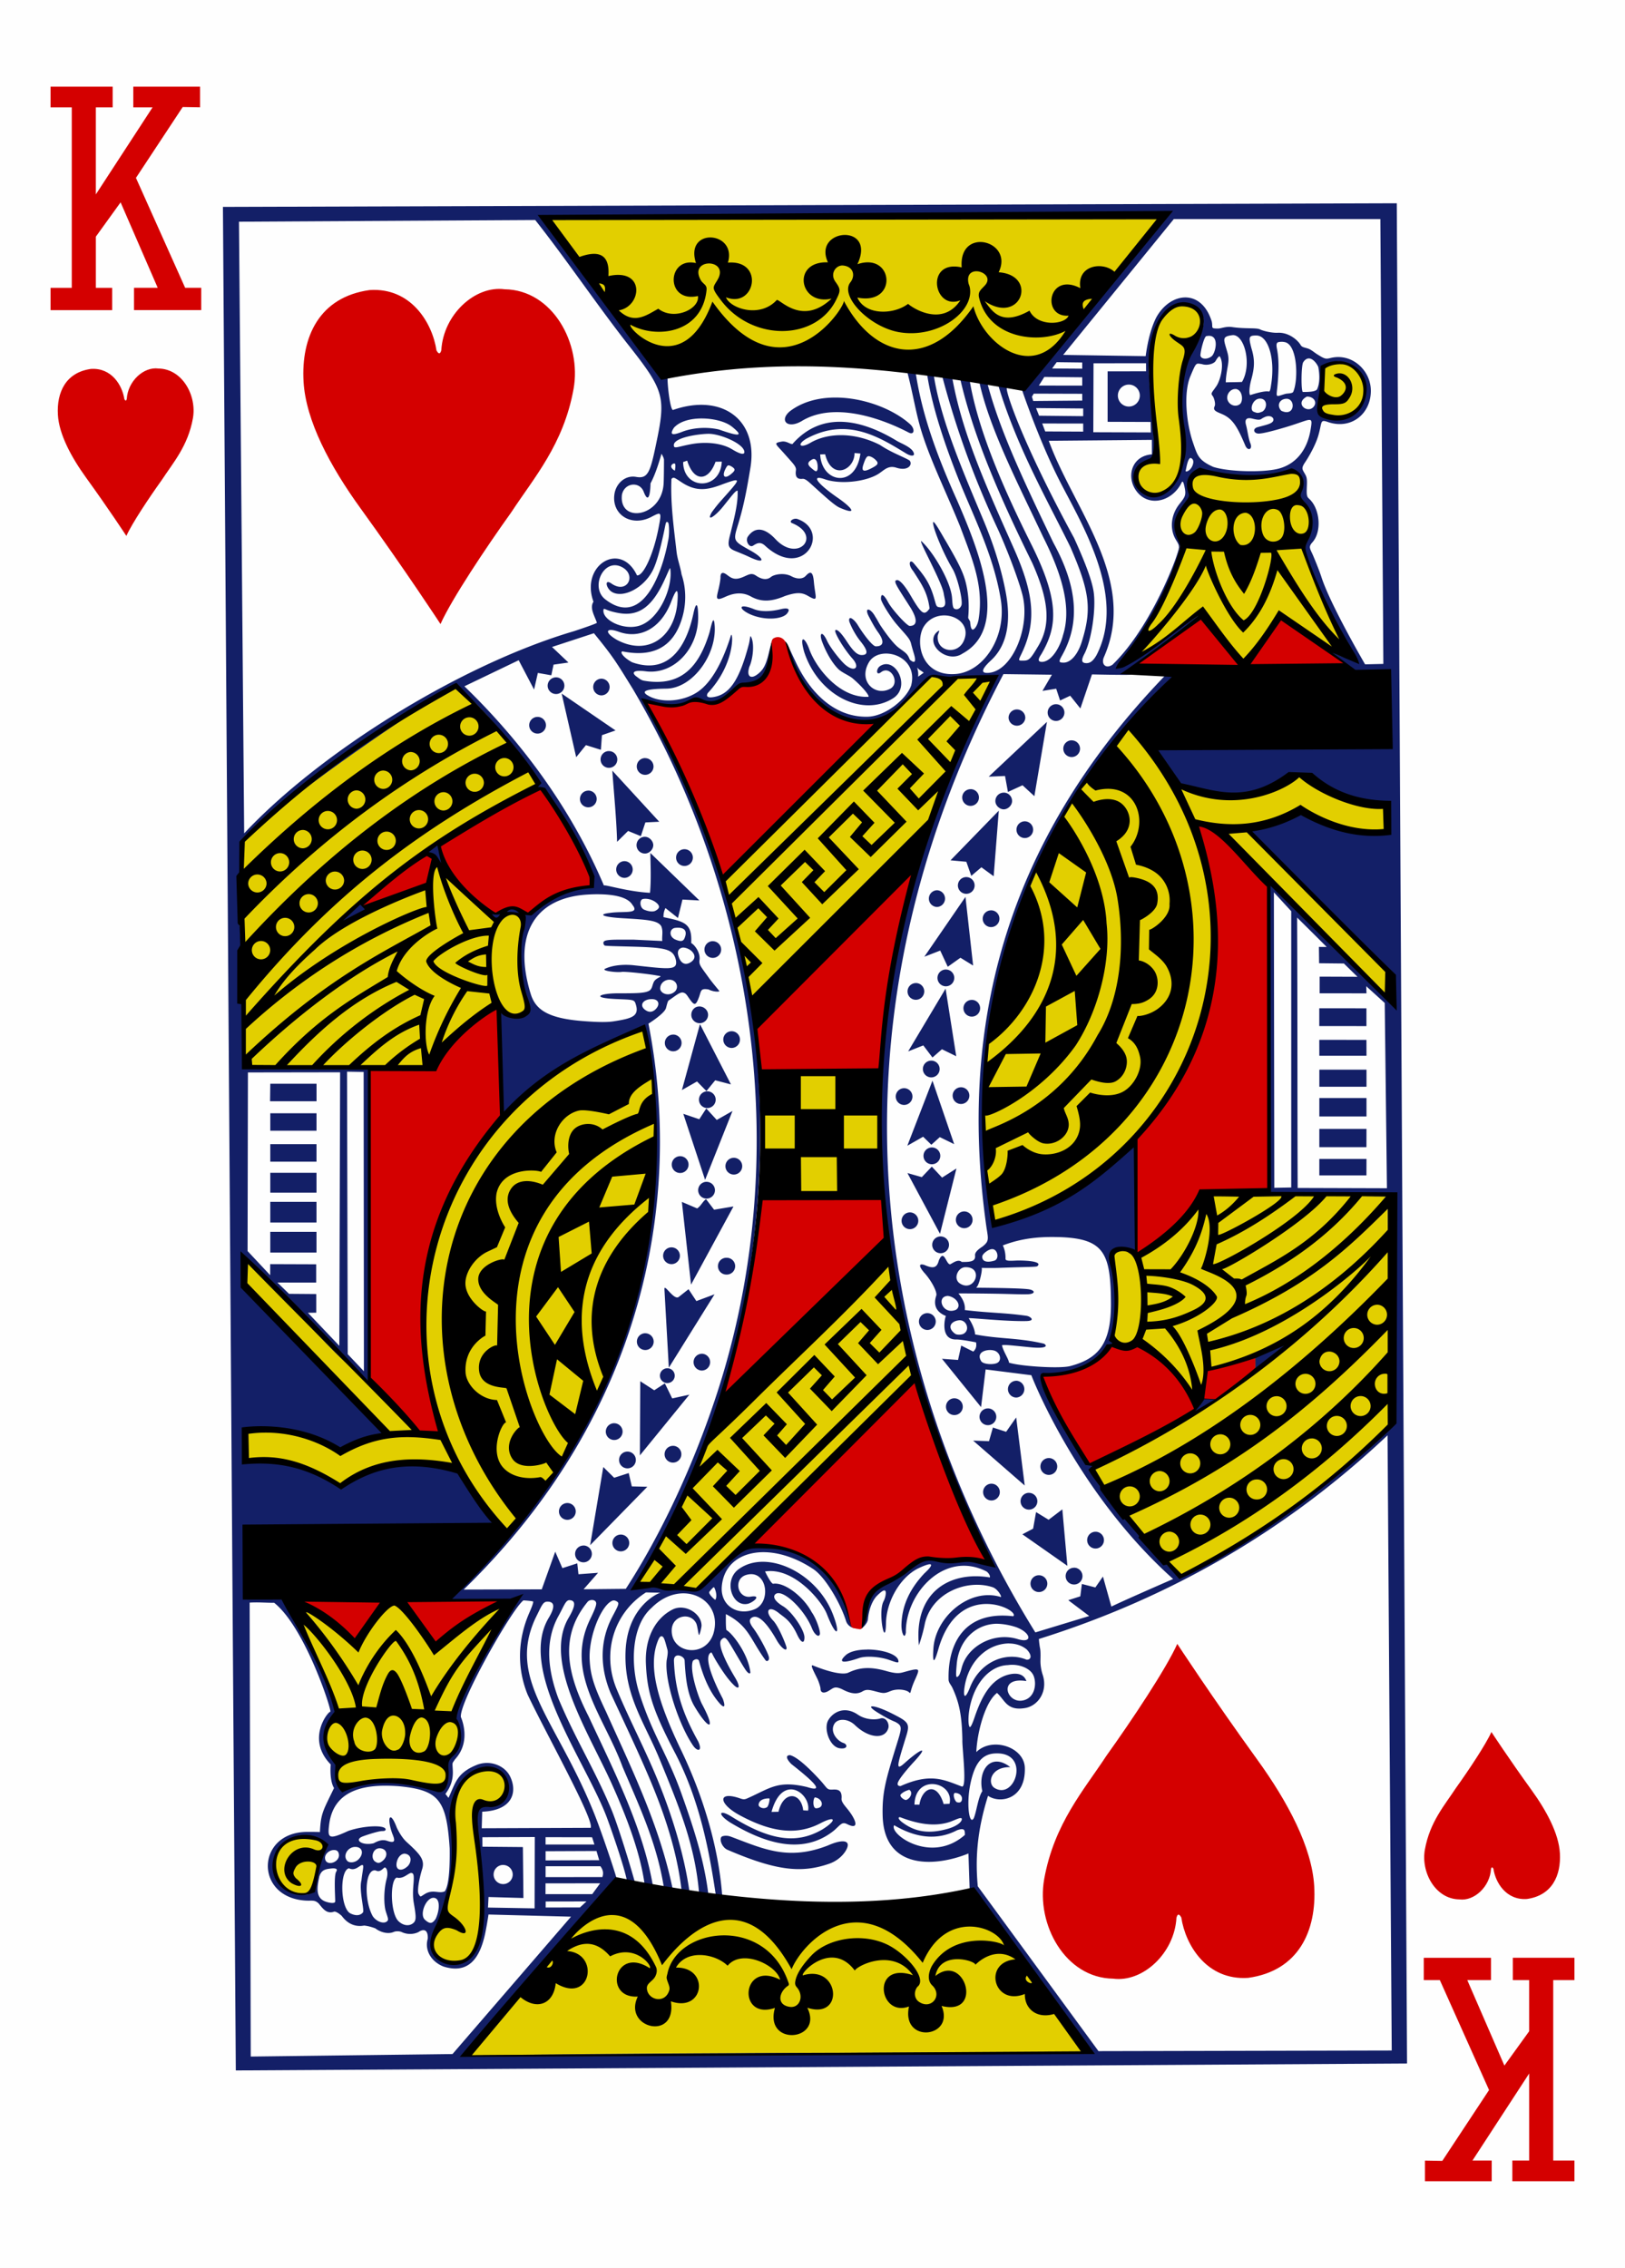 <svg version="1.2" baseProfile="tiny" xmlns="http://www.w3.org/2000/svg" xmlns:xlink="http://www.w3.org/1999/xlink" width="225" height="314" fill="#d40000"><defs><path id="b" d="M16.49.2c7.12-.476 10.832 5.638 11.557 10.455.432.766.668.55.834-.042.35-6.186 5.86-11.24 10.96-10.55 8.3.108 13.35 9.393 11.93 17.25-1.73 9.6-6.875 15.38-10.77 21.333C36.586 44.81 30.656 53.716 28.74 58c0 0-6.027-9.222-13.87-20.067-5.243-7.252-9.44-15.11-9.83-21.875-.447-7.73 2.71-14.66 11.45-15.86z"/><path id="a" d="M0 0v2.87h2.937v24.98H0v3.092h8.532V27.85h-2.26v-7.086l3.426-4.75 5.14 11.835h-3.28v3.09h9.305v-3.09h-2.226l-6.814-15.22 6.474-9.81 2.4.042V0h-9.24v2.87h2.663L6.27 14.917V2.87H8.6V0z"/></defs><rect width="100%" height="100%" fill="#fefefe"/><use xlink:href="#a" transform="translate(7 12)"/><use xlink:href="#b" transform="matrix(.4 0 0 .4 6 51)"/><use xlink:href="#a" transform="rotate(180 109 151)"/><use xlink:href="#b" transform="matrix(-.4 0 0 -.4 218 263)"/><use xlink:href="#b" transform="matrix(.8 0 0 .8 38 40)"/><use xlink:href="#b" transform="matrix(-.8 0 0 -.8 186 274)"/><path fill="#E2CF00" d="M82.664 263.344l53.415 1.14c4.73 6.494 14.23 19.737 14.23 19.737l-86.3 1.14 18.65-22.01zm-22.353 4.52c2.31-4.626 2.76-9.085 2.32-15.512-.342-4.932 2.76-8.773 5.96-7.3 2.48 1.137 1.34 5.803-1.222 4.815-.98-.378-1.84-.035-1.71 2.182.23 5.46 1.693 11.61.435 16.85-.877 5.08-7.916 2.74-5.773-1.04zm-21.62-7.134c-2.72-4.055 2.16-7.854 5.21-5.982 1.448.673 1.243 2.137-.58 1.356-2.545-1.09-5.284 2.764-3.07 4.312 1.02.713 1.408.617.633-.274-2.063-2.386 3.216-3.44 3.06-1.868-.36 1.913-.404 2.72-.58 3.096-1.075 1.668-3.142.816-4.67-.64zm7.59-17.05c-2.937-3.644.43-6.51.387-6.405.87-.938-7-15.52-6.003-15.614 9.938-1.05 19.983-.25 29.944.06.004 0-5.31 9.49-7.427 14.19-.855 1.894 1.14 4.12.314 5.527-2.562 2.785-.97 5.87-2.567 6.01-4.485-.573-8.917-1.312-13.89-.322-.367 0-.405-2.08-.757-3.435zM89.3 142.37c5.024 25.428-2.385 52.38-19.37 70.163-2.398-2.29-4.237-6.636-6.63-9.472-6.637-1.98-11.413.36-16.07 2.64-4.134-2.37-8.792-3.76-13.333-3.7l-.145-3.93c4.595-.1 9.447.323 13.538 2.84l6.4-2.58-19.96-20.586.27-3.52 24.22 24.294 3.12.11c-6.854-18.113-.857-46.884 27.96-56.25zm33.773 31.895l3.5 16.604s-18.512 19.82-29.958 29.23l-8.625-.78s11.78-20.83 9.62-19.24l25.46-25.82zm69.596 22.773c-8.228 9.152-18.05 14.97-28.96 21.383-4.36-4.84-9.657-10.17-12.71-14.94 9.52-5.054 18.59-8.97 27.91-17.82-.51.57-11.89 4.41-11.85 3.97-.41 1.89-.17 3.055-2.02 3.552-2.19-3.044-4.31-5.514-7.77-6.874-1.45.13-3.37-.822-3.37-.822.97-.196.542-11.874.003-12.01 0 0 .284-.345 2.815-.294 4.52-.31 7.44-5.747 10.247-7.608 8.768-.718 16.533.14 25.168-.09-.064 10.39.54 21.17.536 31.563zM137 170.713c-.22-.44-2.433-17.664-.33-28.465.387-2.533 4.4-3.394 5.17-5.28 1.278-4.102-.64-9.168.372-13.766 1.03-4.68 3.254-7.312 5.2-10.79 2.107-3.77 5.125-8.47 8.47-11.28.982-.955 4.41 2.122 6.974 7.443 7.443 4.662 16.988-1.354 16.988-1.354s3.704 3.01 12.08 4.65l-.143 3.24c-.04.94-9.42-1-11.44-2.88 0 0-6.99 2.33-6.99 2.76 0 1.813 18.477 18.84 18.477 18.84l.104 4.2c-2.77-3.837-24.437-22.27-24.437-22.27 4.804 28.047-6.67 45.515-30.485 54.962zm-30.996-5.49l-.416-16.518 15.787.187.65 16.69-16.02-.36zm-72.238-17.855c.422-.586-.614-30.787-.55-30.787 10.048-9.94 19.875-15.5 29.728-21.55 4.455 4.4 8.24 8.1 11.523 13.42l-13.593 8.33c.517 2.03-.824 2.766 7.938 10.67.147-.54 3.034-2.15 3.538.258-1.187 5.08.526 9.4.752 12.13-1.196 1.603-3.87-.116-3.87-.116-1.732-1.794-8.515 7.07-10.45 8.06-8.45-.314-25.49.258-25.016-.402zm95.102-53.852c.11-.108 8.593.064 8.48.367-1.546 4.123-5.383 11.44-8.893 19.886-4.045 7.19-9.656 11.43-14.447 16.15-3.83 3.77-7.245 9.71-9.86 8.17-1.598-5.11-1.967-9.64-3.73-15.3-.804-3.357 4.093-5.54 28.45-29.28zm37.12-28.318c3.106 1.32 11.836.63 13.22.035 1.776 1.2.668 2.798.444 3.686 1.822 2.29 2.82 3.11.75 6.81-.472 0 6.363 15.32 6.546 15.33 0 0-7.223-3.41-9.77-5.72l-4.983 6.59-5.79-7.448c-.02.672-11.15 8.024-11.286 7.67-.36-.35 10.16-11.62 8.07-18.236-.5-1.594.65-3.215 1.434-4.62.54-.963-.186-2.827 1.354-4.11zm-5.78-1.373c.472-.538-2.7-14.39.738-19.98 1.456-2.034 4.09-2.138 5.19-.474.84 2.32-1.666 5.54-2.168 7.11-1.63 4.39.79 10.17-.392 14.32-3.537 9.05-9.803-.89-3.368-.97zm23.554-6.15c-1.865.08-.563-5.47-.256-7.058-.008-.314 3.414-1.11 4.646 1.072 1.99 3.26-.402 7.37-4.39 5.98zM161.522 29.7l-17.568 21.272c-17.763-2.036-35.59-3.33-53.752-.562l-14.61-20.287 85.93-.422z"/><path fill="#131F67" d="M193.4 28.143l-162.533.503 1.784 258.012 162.17-.96-1.42-257.554zm-37.394 1.58c1.782 0 3.565.005 5.348.01l-19.46 23.833-.478.16c1.296 3.782 3.147 8.497 4.915 12.077 2.82 5.788 9.89 16.423 5.48 24.93-.43.73-.83 1.085-1.37 1.083-.75-.004-.735-.442-.29-1.296.984-1.88 1.65-6.335 1.26-8.692-.252-1.505-1.09-3.825-2.687-7.33-7.395-13.598-9.705-20.846-9.286-20.846a1.732 1.732 0 0 0-.53-.21l-.73-.24c2.56 8.597 6.728 15.823 10.02 22.515 2.705 6.218 2.995 8.63 1.58 13.157-.545 1.753-1.534 2.875-2.51 2.87-.73-.003-.686-.15-.19-1.038 2.59-4.63 1.994-9.685-1.226-15.563-4.675-9.71-7.48-15.854-9.147-22.083-.04-.003-.855-.274-1.147-.344 1.387 6.484 5.263 13.963 8.87 21.615 2.98 5.9 3.84 10.19 2.766 13.58-.355 1.47-1.48 3.66-2.9 3.73-.557 0-.645-.29-.12-1.05 2.21-3.77 2.603-7.25-1.353-15.18-3.637-7.28-7.286-15.44-8.53-22.56-.08-.58-1.66-1.273-1.32-.31 1.95 8.42 5.84 17.03 9.97 25.43 2.323 5.218 2.564 8.55.82 11.47-.976 1.63-1.225 2.005-1.956 2.02-.86.02-.85.05-.37-.94 2.11-4.385 1.764-8.25-1.056-14.586-3.866-8.69-7.122-15.882-8.513-23.53-.25-.07-1.56-.577-1.373-.194 1.932 7.285 4.406 14.047 7.595 20.887 1.11 2.374 2.91 6.99 3.492 9.3 1.102 4.404-1.384 10.45-4.637 10.754-1.213.116-1.06-.486.29-1.74 2.326-2.156 2.777-5.6 1.987-9.59-.593-3.072-1.614-6.37-3.018-9.722-2.84-6.777-5.93-13.868-6.907-20.124.032-.56-1.268-.564-.9.02.7 4.398 2.378 9.408 4.213 14.06 2.006 5.09 4.995 10.79 5.974 17.04.8 5.11-2.4 9.936-6.28 10.224-4.678.348-5.6-4.266-4.474-6.43 1.836-3.228 7.165-1.383 5.58 1.918-.91 1.9-3.695 1.4-3.576-.68-.03-.19.268-.763.214-.794-.096-.056-.504.317-.635.55-.946 1.69 1.896 3.953 3.87 2.597 6.62-3.576 2.15-14.48-.733-21.14-2.796-6.206-4.845-11.813-5.733-17.557-.24-.17-1.335-.444-1.183-.247.803 3.067 1.173 5.65 1.97 8.23 1.25 4.04 3.495 8.56 5.325 13.09 1.66 4.458 3.33 8.245 2.57 12.893-.07.43-.246.943-.54 1.257-.297.31-.543.264-.63-.92-.03-.16-.24-.373-.272-.58.165-1.744.047-3.476-.405-5.12-.388-1.374-1.125-2.78-2.68-5.45-.616-.995-2.22-4.037-1.66-1.935.325 1.187 1.428 3.83 2.574 5.744.71 1.186 1.46 4.43 1.238 5.056-.233.613-.776.647-1.03.437-.227-.19-.225-1.06-.283-1.595-.24-2.206-2.502-6.05-4.07-7.56-1.13-1.256 2.654 5.332 2.93 7.09.118.74.35 1.346.096 1.71-.17.24-.51.243-.84.158-.32-.08-.307-.3-.646-1.432-.58-1.935-1.298-2.91-2.786-4.654-.51-.6-.85.15-.04 1.12 1.126 1.77 1.97 2.9 2.256 5.177-.73 1.03-1.087.83-2.61-1.78-1.007-1.727-1.61-2.17-1.875-2.156-.667.032-.037.855 1.837 3.8.97 1.572.995 2.55-.11 2.544-.372-.003-2.467-2.3-2.992-3.3-.44-.827-.98-1.46-.98-.45 0 .4 1.3 2.517 2.19 3.544 1.4 1.62 1.802 1.947 1.98 2.664.085.342.255.94.375 1.328.36 1.168.175 1.5-.55.885-.33-.863-.6-.953-1.5-1.62-.764-.56-1.82-2.012-2.51-3.035-.264-.39-.488-.88-.756-1.27-.68-1.27-1.58-1.38-.93-.1.31.59.81 1.563 1.34 2.284.88 1.25.7 1.902-.348 1.897-.447 0-1.7-1.64-2.48-2.917-.51-.835-1.31-1.425-1.21-.598.023.204.64 1.67 1.565 2.817 1.004 1.245 1.136 1.907.16 1.902-.665-.006-1.24-.64-2.087-1.93-.808-1.226-1.31-1.657-1.538-1.518-.29.174 1.156 2.603 2.344 3.93 1.122 1.256.3 1.97-.993.855-.7-.605-2.103-2.41-2.495-3.27-.703-1.534-1.155-1.115-.7.1.5 1.34 1.28 2.807 2.224 3.76.495.497 1.515.89 2.012 1.317 1.41 1.215 2.303 2.337 2.188 2.538-4.02.228-7.32-4.05-8.223-6.64-.64-1.7-1.373-1.95-.68.454 1.96 5.97 8.07 9.07 12.295 6.395 2.55-1.615.3-5.82-1.786-4.466-.57.37-.595 1.412.126.853 1.356-1.05 2.72 1.54 1.24 2.305-2.08 1.076-4.385-1.03-2.97-3.588 1.396-2.622 6.998-1.12 5.9 3.12-.662 1.903-3.57 4.28-6.062 4.328-4.632.087-7.83-3.452-9.613-6.947-.23-.446-.64-1.33-.976-2.05-.293-.623-.524-1.086-.548-1.08.514 4.242 4.58 9.49 8.223 10.356 6.05 1.42 7.706-2.175 11.666-5.89 0 0 2.893.372 2.994.31.27-.163 5.63-.4 5.79-.25-21.662 39.15-20.013 85.626-1.382 120.904 1.23 2.58 1.446 2.092-.594 1.565-2.106-.547-4.02.296-5.73-.1-3.542-.72-4.297 1.69-7.02 2.977-3.394 1.277-2.625 3.63-3.434 5.902-.256.35-.44.64-.3.59.223-.074.946-.74 1-1.33.14-1.503.68-2.692 1.29-3.29.586-.57.994-.86 1.136-.61.11.19.026.864-.26 1.407-.825 1.55.267 6.737.335 3.047.055-2.93 1.836-6.197 4.328-7.534 1.996-.974 2.614-.875.99.623-1.846 1.96-3.1 4.246-3.174 7.09-.03 1.18.44 2.16.607 1.104-.07-5.417 5.357-11.445 11.177-8.45.29.21.534.603.45.823-5.638-.94-10.54 2.126-9.82 9.393 0 0 .506-1.423.79-2.845.888-4.45 5.937-6.394 9.48-5.175.666.28 1.188 1.216 1.096 1.342-4.33-1.354-9.085 2.726-9.36 7.146-.09 1.44-.057 2.67.683.077 2.796-9.82 11.426-5.37 10.365-4.565-6.68-.794-9.098 3.685-8.943 8.864.097.47.34.63.54 1.07.89 1.95 1.297 3.624 1.368 7.165-.067.912.688 6.72-.074 6.474-2.425-.895-4.27-1.95-8.473-.066-.377.02-.5-.19-.37-.514.175-.44.832-1.31 1.98-2.593 2.58-2.74 1.1-2.007-1.024-.103-1.373 1.23-1.075.39.216-3.81.522-1.7.196-1.907-2.056-3.048-2.32-1.17-3.923-1.35-1.954-.12.77.47 1.595.963 2.47 1.31 1.026.56.91.795.152 3.247-1.474 4.76-1.985 6.5-1.908 9.704.186 7.79 7.636 7.016 11.88 5.264l.174 5.13 15.973 22.42s-55.833-.06-85.706.43c1.705-4.082 19.764-21.372 20.84-24.465.102.015-2.004-6.32-3.11-9.077-5.223-13.016-12.09-18.487-8.112-27.038.856-1.697 1.005-2.27 1.655-2.266.88.005 1.165.59.17 2.247-4.267 7.137 4.84 19.445 7.918 27.296.495 1.258 2.557 7.148 2.92 9.13.035.608 1.48.815 1.076.106-1.133-4.01-2.56-8.39-3.22-9.97-2.43-5.793-4.99-9.75-7.36-15.413-1.324-3.58-2.03-7.715.025-11.426.748-1.354.96-2.105 1.455-2.176.427.002.676.146.703.494.03.377-.202 1-.762 1.95-3.59 6.086 2.79 15.92 5.95 22.935 2.06 4.572 3.893 9.38 4.54 13.718.01.3.407 1.097 1.198.555-1.367-8.1-5.386-15.957-8.905-23.526-3.008-5.91-4.136-11.067-.118-15.935.35-.34 1.1-.28 1.153.216.03.34-.23.98-.86 2.278-3.54 7.38 1.943 13.37 4.515 20.405 2.51 5.88 4.842 10.82 5.78 17.085.71.27 1.06.607 1.136-.28-1.835-8.854-5.79-16.813-9.22-24.48-1.588-3.332-2.148-4.93-2.256-7.16-.15-3.07 1.4-6.95 2.79-7.975.36-.266.584-.312.913-.135.45.242.36.405-.53 2.086-1.705 3.21-1.85 6.82-.273 10.636 2.73 5.86 5.027 10.668 6.655 14.976 1.783 4.713 2.785 8.805 3.19 12.497 0 0 1.213.54 1.032-.265-.757-5.167-2.47-10.528-4.317-15.064-1.74-4.28-3.93-8.402-5.7-12.647-2.15-5.092-.37-10.656 4.04-13.437l2.03.043c-.12-.054-4.627 1.73-4.86 8.15-.23 6.114 2.68 9.873 4.78 15.054 2.562 6.25 4.854 11.73 5.4 18.406.2.233 1.31.283 1.29.185-.545-4.493-1.86-8.763-3.74-14.01-1.996-5.58-3.98-8.053-5.836-13.91-1.254-3.963-1.086-9.33 1.71-11.78 4.18-4.21 10.01-1.214 8.55 3.603-1.13 3.39-5.79 2.717-5.764-.46-.007-2.053 2.526-2.607 3.364-1.06.195.3.326 1.62.413 1.67s.35-1.037.354-1.28c.01-1.686-2.286-3.104-3.994-2.25-2.34 1.173-3.86 3.867-3.71 7.475.163 3.836.86 6.318 4.01 12.335 3.67 7.01 4.888 14.6 5.67 19.716.34-.14.746.04.878 0-.534-6.975-2.832-14.137-5.7-20.09-3.473-7.21-4.444-11.624-3.286-14.855.17-.478.334-.835.54-.866.39-.06.51.56.87 1.853.11.395-.03 1.02-.11 1.503-.3 2.96 1.78 9.11 3.71 11.845.57.78 1.29.756.667-.63-1.99-3.572-3.205-6.812-3.365-11.16-.045-1.275 1.447-.7 1.48-.06.108 2.075.316 4.52 1.31 6.26 2.02 3.44 3.147 3.593 1.08-.252-.46-.89-1.77-4.662-1.243-5.96.295-.263.653-.31.83-.046.585 2.13 1.394 4.24 2.824 5.883.75.854.873.47.48-.598-.66-1.235-2.72-5.363-1.77-6.293.305-.25.125-.115.96 1.24 1.156 1.884 1.79 2.623 2.35 3.174.75.732.934.24.16-1.05-1.547-2.57-2.427-4.71-1.884-5.248.537-.533.667-.286 1.89 1.784.54.92 1.327 2.28 1.597 2.6.267.32.51.4.517.14-.284-2.5-2.44-5.353-3.307-5.848-.125-.232-.08-2.207-.08-2.207 3.237 1.66 3.37 3.53 5.513 6.42.222.213.537-.05.442-.45-.076-.54-1.345-2.94-2.14-3.993-.627-.826-.655-1.3-.124-1.54.855-.386 2.053.884 3.33 3.15.59 1.053 1.38 1.663 1.384 1.11 0-.304-1.1-3.017-1.86-3.8-1.267-1.307-.64-2.22.825-1.01.666.547 1.567.96 2.497 2.955.543 1.168 1.01 1.317 1.01.387.005-1.048-1.76-3.6-2.945-4.307-.916-.544-1.44-1.155-1.18-1.562.805-1.174 4.06 1.83 5.17 4.62.33.83.905 1.25 1.047.888.25-.185-.41-2.2-1.088-3.132-1.12-2.13-3.76-4.19-5.325-3.94-.303.05-1.134-1.7-1.134-1.7 3.993-.64 7.87 4.12 8.56 5.9 1.31 3.38 1.977 2.98.83.02-2.235-5.793-9.186-9.04-13.042-6.236-2.194 1.595-.88 5.41 1.378 4.764.897-.334 1.77-1.246.187-.945-1.755.173-2.315-2.49-.523-3.023 2.882-.86 3.543 3.713 1.215 4.73-2.417 1.03-4.82-.506-4.595-3.145.427-4.99 6.585-6.433 12.664-2.397 1.71 1.135 3.81 4.835 4.535 7.18.24.774 1.044 1.045 1.143.947.23-.23-1.688-4.35-2.32-5.396-2.646-6.034-12.217-6.33-12.217-6.02 0 0-3.75 2.347-7.078 6.216l-8.554-.783c21.79-34.833 23.503-86.047 1.15-122.303.286.186 4.297 1.218 5.68.135 1.02-.486 1.312-.654 2.44-.252 1.27.455 2.602.054 3.984-1.204 1.04-.948 1.064-1.24 1.73-1.15 1.987.253 3.305-.9 3.71-3.75.16-1.12.275-2.28.11-2.11-.09.1-.32 1.063-.47 1.672-.4 1.672-.77 2.285-1.43 2.83-1.075.9-1.7.398-1.25-.966.428-.88.78-3.146.195-4.176-.103-.186-.13.516-.275 1.077-1.18 4.46-2.414 6.73-4.55 7.25-1 .246-1.465.094-1.14-.48 3.766-3.995 3.515-8.42 3.23-8.043-.8 2.56-2.288 6.378-4.73 7.947-2.11 1.357-5.2 1.486-6.92.35-.975-.65.5-.84 2.71-.87 3.72-.05 7.197-4.994 6.62-9.163-.136-.77-.348.057-.65 1.324-1.37 4.517-3.728 7.686-9.105 6.74-.42-.073-.7-.35-.93-.507-.877-.603-.555-1.02 1.185-.792 3.89.506 7.28-3.124 7.26-7.51-.01-2.106-.314-2.082-.65-.514-.475 2.21-2.2 8.99-8.494 6.774-1.13-.61-1.75-1.395-1.345-1.51 3.67.736 7.03-.066 8.34-4.863.56-2.07.426-4.095-.148-5.79-.18-1.15-.57-2.027-.7-3.197-.352-3.133-.854-6.593-.702-10.02.3-.3.355-.233 1.41.464 2.073 1.37 3.643 1.055 5.75.24 2.714-.975 2.468-.8-.37 2.39-.59.666-1.19 1.48-1.257 1.605-.725 1.35.63.36 1.643-.91 1.41-1.764 1.706-2.17 1.984-2.17.095 1.907-.595 4.224-.952 5.785-.47 1.73-.462 2.13.646 2.576.48.194 1.406.57 1.92.817 2.32 1.104 2.107.205.258-.835-2.5-1.405-2.52-1.334-1.804-3.668.838-2.736 1.25-5.106 1.703-7.814 1.123-6.696-3.952-10.38-10.693-8.04-.383.193-.83-3.52-.77-4.503.06-.354-1.02-.277-1.9-1.357.27-.24-9.94-12.975-14.694-20.697 26.66-.036 53.44-.483 80.18-.477zm-16.58 23.93c.066.04.105.075.105.075-.04-.052-.07-.076-.1-.076zm23.11-23.323h28.592l.413 61.59-2.53.06s-4.77-8.175-6.03-12.037c-.31-.965-.86-2.293-1.08-2.814-.48-1.19-.82-1.33-.18-2.05 1.29-1.45 1.04-4.37-.22-5.78-.38-.46-.59-.31-.57-1.42.02-.958.11-1.57-.14-2.06-.422-.826-.71-.88-.1-1.79.637-.95 1.48-2.49 1.837-3.7.576-1.956.17-2.32 1.453-1.86 3.215 1.02 5.91-1.268 5.825-4.498-.07-2.72-2.625-5.144-5.595-4.4-.684.17-.82.113-1.873-.546-.302-.188-.762-.587-1.152-.735-.49-.186-.893-.17-1.095-.517-.4-.685-1.644-1.77-3.157-1.7-.926.043-2.127-.29-2.445-.455-.528-.277-2.01-.055-3.892-.335-.837-.126-1.512.2-1.917.202-1.16.014-.69-.13-.908-1.007-1.452-4.57-5.695-4.026-7.64-.587-.713 1.35-1.23 3.35-1.5 5.42l-11.425-.172 15.334-18.824zm-88.428.133c4.27 5.406 8.353 11.467 12.655 16.987 5.295 6.686 5.47 7.453 4.048 14.182-.79 3.804-1.13 4.682-2.74 4.395-1.51-.27-2.79.915-3 2.415-.39 2.816 2.34 4.55 5.08 3.142 1.444-.743 1.492-.823 1.01 1.632-.69 3.518-2.07 6.547-2.96 6.448-2.296-4.853-7.882-1.4-6.027 3.646-.58.88.183 1.997.475 2.92 0 0 .012.108-3.18 1.16-15.663 4.617-35.065 16.673-45.66 27.99l-.72-84.684 41.028-.233zm89.888 11.554a2.563 2.563 0 0 1 1.812.66c1.366 1.222 1.045 2.93-.845 6.145-1.982 4.48-1.44 8.008-.986 12.71-.014 2.732-.94 5.328-2.415 6.45-2.393 1.817-5.34-.617-4.1-3.085.635-1.226 1.983-.51 2.3-1.67.114-.693.102-1.784.177-2.3-.29-2.063-.88-8.353-.88-10.535.02-1.88.64-4.242 1.5-6.012.83-1.475 2.18-2.33 3.43-2.363zm3.767 7.308c-.542.45-1.446.46-1.552-.103.01-.59.47-2.467.79-2.675 1.96-.455 1.34 2.293.77 2.778zm2.93-2.928c1.617-.063 2.685 4.062 1.28 6.477-.268.05-2.23.037-2.24.076-.032-.432.096-1.292.242-2.116.125-.705.2-1.24-.014-1.998-.53-1.89-.87-2.246.74-2.44zm3.083.056c.06-.002.123 0 .19 0 1.644.008 2.58 3.172 2.063 6.63-.08.495-.12 1.017-.3 1.133-.69-.186-2.6.492-2.63.487-.18-.183-.11-1.166.13-2.053.45-1.64.575-2.73.047-4.427-.38-1.466-.394-1.745.49-1.77zm4.094.912c1.807.303 1.924 5.29 1.182 6.908-.177.24-.858.182-1.1.27-1.536.44-1.194.668-1.017-1.77.122-1.67.15-2.97-.1-4.35-.122-.606-.17-1.028.27-1.068.258-.05.53-.043.765.01zm-9.01 1.95c.72.982.14 3.257-.408 4.102-.626.932-.878 1.01-.535 1.417.145.173.446 1.054.26 1.423-.344.685.54.808 1.344 1.225 1.31.68 1.94 1.933 2.91 4.214.34.794 1.04.544.7-.312-.29-.732-.4-1.812-.6-2.53-.21-.74.02-1.11.878-.893 1.285.33 1.107.03 1.577-.15 1.03-.57 1.725.24 1.1.69-.36.258-1.12.41-1.965.646-.718.196-.55.886.17.883.666-.003 2.575-.538 3.82-.914 3.57-1.08 3.69-1.65 3.355.373-.44 2.68-1.906 4.69-4.33 5.37-2.105.59-6.973.48-9.142-.214-2.06-.93-2.194-1.58-2.817-3.39-.856-2.48-1.357-6.674-.378-9.11.863-2.06.776-1.844 1.604-1.74.735.255 1.726-.03 1.945-.48.11-.218.394-.61.52-.603zm13.67 1.485c.204 1.103.223 2.235-.16 3.09-.223.4-1.473.378-1.955.383-.286.067-.265-3.725.042-4.137.727-1.09 1.666-.214 2.074.664zm-36.218-.655l3.535.043v.858l-4.17-.028.635-.873zm12.37.147l.005 1.115-5.324.01V58.4l5.955.02.033 1.452-7.97-.028.03-9.547 7.28-.005zm27.06-.222c5.458 1.197 3.023 7.227.978 7.592-2.55.455-4.712.168-4.005-2.074.71-1.52.217-3.41.418-4.792.492-.456 1.776-.91 2.61-.726zm-41.148 2.116l5.253.052v1.153l-6.002-.01.75-1.19zm11.668 1.062a1.52 1.52 0 1 1 .001 3.039 1.52 1.52 0 0 1-.001-3.039zm14.818.603c.978.11 1.062 1.61.664 2.04-.513.51-1.47.29-1.76-.48-.262-.7.326-1.58 1.096-1.55zm-27.952.65l6.72.02v.94l-6.786.06-.18-.6.246-.41zm37.822.41c.932-.02 1.502.76.92 1.43-.877.975-2.666-.515-.92-1.43zm-71.595 2.04c-1.503 1.27-.3 2.52 1.698 1.318 4.297-2.583 10.635-.535 14.766 1.618.81.415.92-.55.12-1.22-3.82-3.357-11.95-5.284-16.59-1.71zm65.105-1.762c1.05.006 1.034 1.313.36 1.78-.673.29-.79.21-1.238.036-.613-.24-.155-1.81.878-1.815zm3.717.02c1.244.06 1.106 2.563-.773 1.66-.68-.73-.24-1.663.773-1.66zm-34.727 1.29l6.53.058v1.063l-6.107-.064-.423-1.06zm-42.196 2.5c1.784 1.416 1.23 1.503-1.728.46-1.933-.43-3.857-.154-5.067.324-1.44.565-1.77.4-1.15-.556 1.662-1.867 6.252-1.49 7.94-.226zm8.58 2.344c-.18.44-.792-.354-1.62-.2-1.18.22-.84.276.41 1.695s1.654 1.756 1.58 2.3c-.113.807.112 1.25.914 1.16.386-.043.843.403 1.434.94 2.042 1.855 3.074 2.777 3.738 3.064 2.705 1.168 1.487-.15-.24-1.342-2.884-1.99-3.886-3.313-1.838-2.604 2.176.755 5.637.327 7.34-.7.84-.505 1.37-1.28 2.554-.902 1.66.53 2.297-.446 1.836-.995-.754-.483-2.476-1.06-4.11-2.16-3.496-1.773-7.172-1.72-9.62-.293-1.445.84-1.947.25-.532-.582 5.677-3.06 10.168-.13 13.803 2.07.63.38 1.07.35 1.072.08-.097-.89-1.714-1.434-2.368-1.83-5.064-3.08-10.386-4.065-14.354.307zm34.47-2.71l5.676.006v1.12l-5.257-.025-.418-1.1zm-46.172 1.43c1.57-.01 4.99 1.4 4.935 2.57-.065.445-.922.047-1.666-.407-1.43-.88-3.64-1.114-5.72-.727-1.59.298-2.1.56-2.33.37-.55-1.237 3.33-1.8 4.79-1.807zm61.36.835l.01 2.008c-3.08.226-3.714 3.648-1.737 5.554 1.62 1.562 4.298.946 5.644-1.27.23-.394.26-.63.4-.436.09.12.17.496.24.86.213 1.054-.09 1.323-.788 2.226-1.128 1.456-1.28 3.294-.574 4.662.194.378.602.915.53 1.163.396-.012-3.497 10.88-9.183 16.37-.95.63-1.64-.112-1.15-1.134 4.63-10.583-4.23-20.415-7.67-29.873l14.27-.126zm-41.17 1.827l.812.07c-.653 4.878-5.385 4.09-5.57.12l.683-.023c.92 3.696 4.085 2.184 4.075-.165zm-26.73.1s.343.546.343.85c0 1.136-.02 2.777-.048 3.275-.273 4.69-6.227 5.56-5.774 1.546.354-1.704 2.508-1.893 3.037-.35.772 1.94.91-.468.92-1.22.63-1.18 1.092-2.618 1.523-4.1zm28.69.33c.243.01.68.22 1.023.59.392.42.246.63-.67 1.1-.99.51-1.437.468-1.08-.562.222-.64.412-1.134.726-1.126zm44.536.25c.134.005.48.183.398.69-.135.85-.87 1.334-1.063 1.134.123-.45.27-1.65.665-1.826zm-51.645 1.645c-.116.344-.32.194-.84-.248-.573-.486-.543-.798.048-1.147.85-.513.9 1.076.8 1.393zm-18.026-1.27c.994 3.14 3.02 2.74 3.925.15l.868-.015c-.19 4.04-5.31 3.97-5.353.06l.56-.2zm-1.793.386c.303-.05.085 1 .085 1s-.84-.433-.35-.892c.06-.057.22-.102.26-.11zm7.515.267c.1-.007.3.07.51.213.49.33.41.52-.16.993-.878.73-1.27.323-.8-.655.175-.365.31-.55.44-.556zm65.35.683c.37-.025.89.142 1.99.434 3.02.805 7.08.775 10.52-.176 1.09-.3 1.9 1.61 1.31 3-.26.61-.215.688.58 1.513 1.123 1.17 1.303 3.054.45 4.77-.62 1.25-.58 1.138.155 3.27.337.976.77 1.97.85 2.24.93 3.142 3.23 6.853 4.63 9.96 1.4 2.183-2.51.022-2.51.022s1.052 1.41 2.45 2.464c1.354 1.03 4.02.33 5.237 1.583.285.395-.277 8.73-.564 8.96-12.038-.56-32.118-.12-32.118-.12l3.76 5.863c5.92 2.365 11.58 1.773 16.99-1.632-.132.49 6.588 3.778 12.106 4.136l.032 3.948c-4.096-.46-8.244-.554-12.05-2.947 0 0-3.495 1.46-6.997 2.56l19.617 20.29.01 3.392s-8.376-7.815-16.994-16.626l.185 43.325 16.974.332c-.534 11.275-.32 18.444-.205 31.36-8.02 8.227-19.056 16.46-29.25 21.402-4.814-4.64-8.79-9.67-12.268-15.04-.073-.118.352-.336.277-.45-.103-.164-.71-.227-.816-.39-2.12-3.16-7.047-11.913-6.267-12.12 1.507.105 8.495-.76 9.887-4.947.012-.266-.15-1.013.038-1.89.49-2.27.746-5.717-.09-7.91-1.5-3.95 3.02-2.684 3.17-2.42l-.002-14.922c-5.88 4.715-11.81 9.354-19.672 11.294-4.89-24.644 2.864-55.29 24.968-76.076l-1.212-.103c-22.71 23.496-28.664 49.335-24.79 76.548 0 0 .145.85.167 1.14.052.676-.11.934-.713 1.423-.574.38-1.096.785-1.044 1.25.1.87-.74.9-1.84.896-.506-.44-1.19.117-1.595.32-.57.085-.853-2.24-1.58-.535-.276 1.077-.802 1.157-2.017.62-.76-.22-.78.158-.045 1.04 1.015 1.09 1.87 2.72 1.705 3.21-.37 1.095-.21 2.2 1.34 2.827-.09.01-.937 3.344 1.465 3.247.763.01 2.7.4 2.7.4.124.64-.08 1-.38 1.28l-1.67-.834-.44 1.99-2.224-.16 5.41 6.69.633-5.218 6.33.802c1.015 2.637 7.41 17.302 19.633 28.213 0 0-6.68 2.906-8.554 3.82l-1.165-4.16-1.05 1.51-1.866-.48-.22 1.71-1.664.535 2.904 2.192-7.464 2.27c-21.32-34.393-30.97-82.163-4.417-132.68l6.71.084-1.31 2.24 1.904-.304.54 1.633 1.4-.66 1.408 1.762 1.604-4.713s4.76.105 5.35.045c.467-.053 10.05-8.092 9.84-8.398-.145-.223-10.433 7.295-10.78 7.007 0 0-1.03.246-.23-.716 1.448-1.73 2.467-3.04 3.93-5.524 2.42-3.294 3.51-7.314 4.08-10.04.01-.19.066-.627-.1-.947-.92-1.834-.72-3.03.94-5.19.58-.76.62-.946.45-1.41-.37-1.05-.01-1.95.75-2.654.31-.283.51-.417.796-.434zm-56.54 7.314c4.21 1.73.83 5.56-2.3 2.22-1.64-1.75-2.934-1.638-3.825-.36-.4.576.183 1.588.702 1.267.48-.295.977-.65 1.68 0 5.324 4.9 9.15-1.96 4.56-3.67-.57-.264-1.376.316-.82.544zm-17.34-.164c.04-.003.084.02.145.057.2.123.213 1.856.013 2.585-.66 3.69-3.293 12.27-8.693 8.07-2.145-1.666-.193-5.852 2.372-4.43 2 1.11.65 3.76-1.52 2.24-1.055-.74-.72.783.17 1.22 1.51.787 4.24-.563 5.52-2.97.51-.96.99-2.66 1.526-5.103.27-1.228.293-1.66.465-1.67zm.453 6.39c.445 2.67-1.587 7.344-4.48 8.033-2.214.53-4.95-.913-4.754-2.248.057-.39.215.123 2.22.455 2.802.46 4.585-1.05 6.2-4.532.51-1.1.726-1.683.815-1.708zm6.97 1.276c0 .3-.144 1.096-.27 1.622-.3 1.25-.485 1.723.883 1.1.9-.415 2.223-.83 3.593-.07 1.51.84 2.95.684 4.73-.07 1.545-.512 2.3-.52 3.16-.02 1.574.904 1.033.326.83-1.956-.14-1.606-.578-1.396-1.144-.787-.37.398-1.12.486-1.955.038-.995-.535-2.38-.28-2.85.1-.464.38-1.14.43-2.053-.186-.603-.41-.94-.196-1.684.136-1.22.547-1.69.252-2.354-.26-.6-.442-.883-.303-.89.35zM93.7 81.844c.16 0 .18.617.067 1.857-.51 4.577-4.095 7.127-8.313 4.91-1.85-1.054-1.598-1.8.223-1.14 2.902 1.05 5.833-.42 7.266-4.18.367-.963.618-1.444.758-1.446zm10.3 3.263c2.087.863 4.4.59 4.99-.176.66-.856-.355-.715-.885-.586-1.826.437-3.08.277-3.82-.053-2.162-.835-2.025.07-.284.817zm-21.763 2.567c2.704 3.31 3.06 3.956 5.39 7.72 17.032 28.908 22.485 65.445 11.288 98.614-3.072 9.15-7.406 18.48-12.266 25.97l-5.84.06 2-2.28-2.714.2-.166-1.51-2.06.665-.99-2.28-1.866 5.215-10.81.03c25.315-24.6 30.302-54.413 25.58-78.348 0 0 2.115-1.323 2.41-2.097.07-.19.23-.99.375-1.107.94-.618 1.563-1.216 2.03-1.1.265.068.4.19.6.476.89 1.307 1.08 1.51 1.57.194.35-.943.195-1.285 1.344-1.104.67.357 1.565.347 1.484.214-.06-.1-1.015-1.217-1.467-1.853-1.067-1.502-1.374-1.773-1.275-2.432.15-1.003-.65-2.086-1.15-2.357.146-2.705-.893-2.975-3.833-3.58a2.488 2.488 0 0 1 .27-1.26l1.73 1.375.625-2.553 2.344.125-6.793-6.576c.035 1.853.12 3.73-.047 5.517-3.188-.17-6.33-1.2-6.378-1.002C78.95 111.6 71.827 102.286 64.3 95.02l7.518-3.61 2.13 4.06.524-2.3 1.863.327.312-1.477 2.06-.29-2.274-2.155 5.792-1.9zm44.758 4.75c.287.36.518.387.9.716l-.768.55c.037-.515-.008-.78-.132-1.26zM76.99 93.78c-.64 0-1.16.52-1.16 1.158 0 .637.522 1.152 1.16 1.152a1.155 1.155 0 0 0 0-2.31zm6.27.183a1.158 1.158 0 0 0-.001 2.315c.64 0 1.15-.52 1.15-1.158a1.16 1.16 0 0 0-1.16-1.157zm-20.203.846c3.723 3.09 7.143 7.12 11.293 13.42l-.085.85 1.267.47s6.903 9.085 6.54 13.123c-2.372.495-4.205-.38-8.442 3.583l-2.724-.594-2.866.7s.037.895.75 1.2c.31.13.822-1.127 1.157-1.09 1.393.16 2.797.185 2.54.623-.293.124-1.042 9.15.41 11.073.813 1.956.23 1.94-.497 2.3-.79.517-3.278-.574-3.278-.574l.574 14.336c6.565-7.49 20.434-12.486 19.45-11.943 6.96 36.764-9.59 61.29-26.91 79.27l9.078.05s-7.826 12.553-8.408 16.023c.444 1.153 1.675 3.543-.403 5.22-.704.77-.778 4.27-.778 4.27-4.773.165-8.91-1.492-14.415.437-.57.19-.693-2.996-.722-3.572-1.69-1.58-1.958-4.8-.498-6.47.542-.616.312-.29-.142-2.373-.726-3.324-3.14-7.883-4.978-10.81-.603-.958-1.206-2.078-1.353-2.424-1.313-1.56-4.767-.84-5.187-1.25-.382-.32-.63-8.82-.242-9.023 13.604 1.08 34.895-.156 34.895-.156l-5.713-7.98c-7.037-2.745-16.706 1.94-16.24 2.186.022.027-7.73-4.227-13.105-3.622l.176-4.17c4.78-.018 9.19.872 13.03 3.14l6.54-2.433-20.03-21.013.23-3.463s5.12 5.48 10.68 11.33c4.777 5.024 6.56 5.868 6.56 5.868l.018-43.586-17.225-.04-.46-8.906-.446-.78-.205-6.39.48-.65-.167-2.733-.16-.39-.22-6.528.37-.55.06-4.11c8.32-8.15 29.81-21.85 29.81-21.85zm14.713 1.23l2.01 8.795 1.35-1.67 2.07.65.144-2.027 1.884-.655-7.45-5.096zm68.45 1.46c-.64 0-1.16.52-1.16 1.158a1.16 1.16 0 0 0 2.32 0c0-.637-.52-1.156-1.155-1.156zm-5.42.726c-.64 0-1.152.52-1.152 1.158a1.16 1.16 0 0 0 2.316.002c0-.639-.517-1.158-1.156-1.158zm-66.37 1.03a1.157 1.157 0 1 0 .002 2.315c.638 0 1.16-.52 1.16-1.156 0-.64-.514-1.158-1.154-1.158zm70.526.697l-8.058 7.578 2.26-.094.403 2.21 2.02-.925 1.64 1.51 1.74-10.277zm3.43 2.547c-.64 0-1.16.52-1.16 1.158a1.157 1.157 0 1 0 2.316 0c0-.63-.51-1.15-1.15-1.15zm-64.075 1.49c-.64 0-1.154.52-1.154 1.16a1.158 1.158 0 1 0 1.16-1.157zm5.01.97c-.64 0-1.153.52-1.153 1.158s.52 1.16 1.158 1.16 1.16-.52 1.16-1.154-.52-1.157-1.154-1.157zm-4.54 1.723c.22 3.096.582 6.768.663 9.87l1.523-1.505 1.765.72.628-1.9 1.92-.095-6.505-7.083zm49.607 2.583c-.64 0-1.158.51-1.158 1.15s.52 1.16 1.157 1.16 1.158-.52 1.158-1.16-.512-1.156-1.152-1.156zm-52.93.2c-.64 0-1.158.52-1.158 1.16s.52 1.15 1.157 1.15a1.158 1.158 0 0 0 .001-2.317zm57.52.28c-.64 0-1.158.52-1.158 1.16s.61 1.15 1.157 1.15 1.157-.517 1.157-1.156-.516-1.16-1.156-1.16zm-.687 2.5l-6.68 6.87 2.19.2.686 1.95 1.4-1.187 1.698 1.24.71-9.08zm3.667 1.47a1.158 1.158 0 1 0 .003 2.313 1.158 1.158 0 0 0-.004-2.312zm-52.662 2.14a1.16 1.16 0 0 0 0 2.32c.64 0 1.157-.61 1.157-1.16 0-.544-.52-1.157-1.16-1.157zm-28.37.71l-2.174 1.664.537-.08s1.314 1.53 1.314 1.637.806-.027.806-.027l-.483-3.194zm33.846 1.01a1.16 1.16 0 0 0 0 2.32 1.16 1.16 0 0 0 .001-2.32zm-8.293 1.652c-.64 0-1.158.517-1.158 1.156s.52 1.16 1.157 1.16a1.158 1.158 0 0 0 .007-2.315zm47.828 2.33a1.158 1.158 0 1 0 .002.001zm-4.57 1.7a1.158 1.158 0 0 0 0 2.315 1.159 1.159 0 0 0 .006-2.316zm46.644.285l2.404 2.614v38.253l-2.343.045-.057-40.915zm-93.65.27c1.96.003 4.143.285 4.84 1.476 1.08 1.335-1.22.82-3.157 1.11-1.79.22-.75.583 1.776.73 3.48.205 4.85.296 5.367 1.1.294.746.078 1.25.14 2.056l-3.95-.185c-2.05.004-3.256-.035-3.863.12-.49.123-.35.51-.186.678.086.087 1.66.107 3.497.156 4.948.13 6.04.297 6.394 1.89.264 1.46-.926 1.235-6.008.682-2.262-.186-3.48.347-3.806.507-.56.274 1.613.544 2.323.428.44-.07 3.704.28 4.904.51 1.01.15.12.12-.39.74-.336.51-.23 1.09-.76 1.38-.646.34-1.93.335-4.235.335-2.637 0-3.865.64-.25.796 2.336.1 2.47.06 2.666.736.528 1.664-.596 1.956-2.98 2.335-1.14.196-2.826.087-4.102-.004-5.04-.36-6.79-1.56-7.47-3.78-2.54-8.29.595-13.35 7.94-13.758.404-.023.845-.04 1.3-.04zm50.946.37l-5.692 8.28 2.2-.854 1.043 2.243 1.756-1.25 1.755 1.08-1.057-9.496zm-42.588 1.01c.296.36.166.63-.322.896-.412.223-1.116.06-1.58-.144-.612-.264-.674-1.357-.17-1.475.722-.142 1.62.194 2.072.723zm-41.228-.42l-3.113 2.977.095.114 4.1-1.613-1.08-1.48zm87.364 1.27a1.158 1.158 0 1 0 1.158 1.156c0-.64-.516-1.16-1.156-1.16zm42.38 1s2.9 2.864 4.09 4.066l-1.076-.006.028 2.26 3.43.037 1.885 1.84-5.24-.02v2.306l6.484.006-.033-.987 2.56 2.32.305 25.65-12.36-.038c-.05-12.63-.013-24.808-.078-37.44zm-84.796 2.78c-.178.555-.575.557-1.253.28-1.003-.408-.86-1.515-.1-1.63 1.435-.165 1.7.496 1.353 1.35zm3.89.485a1.158 1.158 0 0 0-.003 2.316c.639 0 1.157-.514 1.157-1.152 0-.64-.52-1.158-1.16-1.158zm-4.076.887c.454.027.9.26 1.16.512.633.64.41 1.234-.3 1.603-.794.41-1.353-.15-1.584-1.097-.155-.634.216-1.003.726-1.024zm36.347 3.037a1.162 1.162 0 1 0 1.158 1.162c0-.64-.52-1.16-1.162-1.16zm-38.264 1.41c.998.032 1.3 1.05.778 1.6-.74.74-1.902.42-2.07-.287-.05-.797.6-1.315 1.298-1.315zm34.114.467c-.64 0-1.16.52-1.16 1.16s.515 1.154 1.154 1.154a1.158 1.158 0 0 0 .001-2.316zm4.11.77l-5.186 8.69 2.098-.83 1.27 1.675 1.31-1.144 1.98.97-1.474-9.36zm-40.66 1.45c.924.005 1.18.732.51 1.4-.46.453-.98.47-1.505.05-.8-.638-.187-1.455.992-1.45zm44.29.11c-.64 0-1.16.52-1.16 1.156s.52 1.158 1.16 1.158 1.15-.517 1.15-1.156-.515-1.16-1.154-1.16zm-37.73.91c-.64 0-1.11.52-1.11 1.157a1.16 1.16 0 0 0 2.32-.001c0-.64-.566-1.158-1.206-1.158zm85.84.255v2.458l6.53.005v-2.46l-6.53-.005zm-85.75 2.184l-2.5 9.134 2.092-1.19 1.303 1.332 1.214-1.494 2.18.57-4.293-8.35zm4.445.99a1.158 1.158 0 1 0 0 2.313 1.158 1.158 0 0 0 .001-2.312zm-8.15.465c-.64 0-1.16.52-1.16 1.157a1.158 1.158 0 1 0 1.16-1.16zm89.455.72l.007 2.207h6.53l-.006-2.192-6.526-.01zm-53.726 2.885a1.16 1.16 0 1 0 0 2.32 1.16 1.16 0 0 0 .002-2.32zm53.735 1.24v2.378h6.53v-2.37h-6.53zm-134.625.29l2.297.04.037 41.44-2.24-2.367-.095-39.113zm-.96.08l-.11 37.875-4.35-4.574 1.156-.014v-2.58l-3.77-.03-1.61-1.563 5.37.007v-2.533l-6.37-.023v1.53l-3.13-3.34.05-24.73 12.764-.02zm82.02 1.158l-3.483 9.013 2.19-1.246 1.135 1.113 1.172-1.057 1.99.973-3.01-8.796zm-91.69.434l-.03 2.424h6.435v-2.424h-6.4zm95.64.487c-.64 0-1.16.52-1.16 1.155a1.158 1.158 0 1 0 1.157-1.156zm-7.88.13a1.157 1.157 0 1 0 0 2.315 1.158 1.158 0 1 0-.003-2.316zm-27.246.43a1.158 1.158 0 0 0-.002 2.316 1.158 1.158 0 0 0 0-2.316zm84.74.933v2.55h6.53v-2.55h-6.53zm-84.883 1.44l-.97 1.493-2.215-.752 3.02 9.145 3.793-9.536-2.18 1.242-1.45-1.59zm-60.37.663v2.42h6.4v-2.42h-6.4zm145.252 2.17v2.525h6.523l.007-2.524h-6.53zm-145.253 2.11v2.427h6.4v-2.425h-6.4zm91.606.457a1.161 1.161 0 1 0 .001 2.325 1.161 1.161 0 0 0 0-2.326zm-34.855 1.21a1.162 1.162 0 1 0-.002 2.326 1.162 1.162 0 0 0 .002-2.327zm7.43.22a1.16 1.16 0 1 0 .004 2.322 1.16 1.16 0 0 0-.005-2.322zm81.072.16v2.277h6.523l.008-2.277h-6.53zm-53.656 1.063l-1.386 1.456-1.988-.565 4.507 8.41 2.276-9.045-1.988 1.265-1.423-1.524zm-91.597.853v2.752h6.4v-2.75h-6.4zm60.41 1.25a1.162 1.162 0 1 0 1.159 1.166c0-.64-.52-1.163-1.16-1.163zm-.076 2.4c-.494.35-.71.965-1.23 1.282l-2.113-.9 1.27 11.45 5.874-10.82-2.683.45-1.116-1.464zm-60.335.37v2.863h6.4v-2.86h-6.4zm96.14 1.33a1.162 1.162 0 1 0-.004 2.322 1.162 1.162 0 0 0 .005-2.321zm-7.517.133a1.162 1.162 0 1 0-.002 2.322 1.162 1.162 0 0 0 .002-2.321zm-88.623 2.69v2.868h6.4v-2.867h-6.4zm92.815.64a1.162 1.162 0 0 0 0 2.324 1.162 1.162 0 1 0 .003-2.324zm16.415.09c6.226.2 7.138 2.204 7.174 9.117.03 5.52-1.615 7.676-5.633 8.74-1.463.388-6.937.028-8.487-.47-.024-.472-.8-1.57-.973-2.41.396-.113 1.646.06 4.013.286 1.92.184 2.414-.124 1.81-.502-3.614-.853-6.074-.62-9.545-1.286-.05-1.036-.887-2.245-.887-2.245.188-.077 5.35.48 8.072.393 1.2-.05.478-.612-.007-.717-3.177-.457-5.24-.385-8.598-.808.094-.86-.344-1.64-.886-2.296 0 0 1.7-.015 5.2.04 1.84.03 3.444.104 4.25.077 1.35 0 1.23-.63.054-.72-1.43-.16-7.062-.19-7.062-.19.42-.194.967-2.716.75-2.743 0 0 1.46.03 2.388-.003 4.515-.17 5.29-.1 5.378-.27.592-.54-1.01-.753-2.677-.75-.72.004-1.77.16-1.76-.23.01-.36-.01-1.1-.374-1.86 2.77-1.063 5.315-1.227 7.802-1.15zm-53.672 1.42a1.162 1.162 0 1 0-.004 2.326 1.161 1.161 0 0 0 0-2.325zm44.406.244c.767.002 1.01 1.383.29 1.6-1.107.33-1.71.07-1.67-.585.02-.37.882-1.02 1.38-1.015zm-36.817 1.2a1.16 1.16 0 0 0 0 2.324 1.163 1.163 0 1 0 .001-2.323zm33.107 1.303c2.63-.023 1.27 3.554-.753 2.264-1.003-.64-.297-2.256.755-2.264zm-41.602 2.86c-.054-.003-.083.05-.076.183l.608 10.874 6.33-10.16-2.515.936-1.085-1.643-1.357 1.07c-.56.437-1.616-1.234-1.907-1.26zm39.165 1.115c1.18.165 1.964 1.347 1.145 1.915-1.846.81-2.833-1.835-1.148-1.914zm-2.838 2.388c-.642 0-1.162.52-1.162 1.163s.525 1.164 1.166 1.164c.64 0 1.16-.52 1.16-1.164s-.52-1.162-1.163-1.162zm4.47.984c1.006-.017 1.48 1.442.485 1.9-.214.1-.84.17-1.12-.037-1.175-.867-.567-1.774.634-1.866zM89.35 184.59a1.162 1.162 0 1 0 1.159 1.166c0-.64-.52-1.16-1.16-1.16zm88.8 1.456l-4.31 1.447v2.036c1.88-.6 2.955-2.128 4.31-3.487zm-40.377.984c.75.312.95 1.325.31 1.665-.504.27-1.88.227-2.212-.215-.87-1.395 1-1.79 1.907-1.45zm-40.612.4a1.163 1.163 0 0 0 .001 2.325 1.163 1.163 0 1 0-.002-2.327zm-4.762 2.01a1.025 1.025 0 1 0 1.025 1.021c0-.568-.46-1.024-1.025-1.024zm48.324 1.73a1.161 1.161 0 1 0 .001 2.323 1.166 1.166 0 0 0 0-2.329zm-52.07.062l-.055 10.272 6.853-8.408-2.378.518-1.017-2.083-1.467.956-1.935-1.252zm43.49 2.366a1.16 1.16 0 0 0 0 2.323c.645 0 1.165-.52 1.165-1.16s-.52-1.16-1.162-1.16zm34.29.04l-1.124 1.915 3.19-1.77-2.063-.147zm-29.65 1.36a1.16 1.16 0 1 0 1.164 1.16c0-.64-.52-1.162-1.16-1.162zm3.918 1.253l-1.39 1.986-1.832-.59-.54 1.89-2.196-.08 7.14 6.216-1.18-9.42zm-55.66.797a1.162 1.162 0 1 0 1.162 1.165c0-.64-.52-1.16-1.163-1.16zm107.08 1.67l.58 85.18-40.603.086-16.714-22.825c-.344-3.72-.144-7.536 1.42-12.526 1.637 1.134 5.217.516 5.096-3.873-.08-2.876-4.51-4.346-6.717-2.184.113-2.78 1.24-6.953 2.865-8.185 1.115 1.013 1.36 2.513 3.884 2.094 1.79-.297 3.21-2.3 2.432-4.633a6.191 6.191 0 0 1-.303-1.792c.003-.48.047-1.337-.047-1.817-.125-.632-.17-1.32-.17-1.32 21.63-6.79 37.096-17.65 48.28-28.202zm-98.94 1.462a1.161 1.161 0 1 0 1.161 1.16c0-.643-.52-1.163-1.16-1.163zm-5.482 1.134a1.162 1.162 0 1 0 .002.002zm57.525.56a1.162 1.162 0 1 0-.004 2.328 1.162 1.162 0 0 0 .005-2.33zm-61.694 1.24l-1.816 10.82 7.916-8.09-2.15-.048-.427-1.846-2.013.65-1.513-1.49zm53.81 2.308a1.162 1.162 0 1 0 .005 2.321 1.162 1.162 0 0 0-.006-2.32zm5.13 1.264a1.161 1.161 0 1 0 .002 2.325c.642 0 1.162-.52 1.162-1.16 0-.64-.52-1.16-1.163-1.16zM78.59 208.1a1.162 1.162 0 1 0 0 2.323 1.162 1.162 0 0 0 0-2.323zm68.498.878l-1.894 1.438-1.74-1.064-.41 2.298-1.483.778 6.23 4.365-.7-7.815zm4.604 3.095a1.162 1.162 0 1 0 0 2.324 1.162 1.162 0 0 0 0-2.324zm-65.738.392a1.162 1.162 0 1 0 .007 2.325 1.161 1.161 0 0 0 0-2.325zm-5.162 1.52a1.161 1.161 0 1 0-.003 2.324c.64 0 1.16-.53 1.16-1.17s-.52-1.16-1.16-1.16zm67.922 3.072c-.643 0-1.163.52-1.163 1.162 0 .64.52 1.16 1.17 1.16.64 0 1.16-.52 1.16-1.16s-.52-1.17-1.16-1.17zm-4.873 1.04a1.161 1.161 0 1 0 .01 2.325c.65 0 1.162-.52 1.162-1.162 0-.643-.52-1.163-1.162-1.163zm-45 1.655c.01 0 .018.005.02.01.13.14.537 1.197.178 1.736-.184-.088-1.02-.865-.806-1.13.098-.12.504-.617.61-.616zm-26.38 1.823s1.128.06 1.37.166c0 .29-.27.92-.57 1.62-1.52 3.52-1.75 7.45-.21 11.25 2.42 5.15 9.248 17.34 8.74 18.456l-15.09.06.066-2.293c4.24-.167 4.907-2.76 3.85-4.902-.732-1.483-2.787-2.333-4.665-1.554-2.713 1.123-2.88 2.463-3.85 4.54l-.43-.546c.815-1.083 1.088-2.123 1.02-3.31-.064-1.163-.1-.842.308-1.48 2.36-2.537.815-5.84.815-5.84-.28-2.03 7.068-14.97 8.65-16.16zm-34.503.332c4.293 3.415 8.007 14.916 7.783 15.094-.2-.16-3.46 3.7.05 7.29 0 0-.214 2.16.46 3.27-1.55 3.22-1.822 3.46-1.954 6.1-.027-.01-.27-.03-1.706-.03-7.11-.03-7.444 9.01-.34 9.507.975.067 1.31-.152 1.895.427.593.738 1.126 1.48 2.143 1.096.24.002.63.23 1.037.607.686.926 1.677 1.583 3.09 1.33.5.048 1.016.19 1.558.39.62.49 1.702.86 2.547.492.25-.11.734-.147 1.13.032 1.025.47 2.07.174 2.457-.12.952-.494 1.163.3 1.12 1.03-.488 1.673.58 3.242 2.2 3.857 3.414 1.054 5.135-1.046 5.87-5.21.18-.914.34-2 .34-2l11.43.3-16.413 19.02-27.938.345-.15-62.847c1.228-.074 2.154.026 3.38.026zm102.78 3.393c2.087.804 2.25 2.276.178 1.637-3.37-1.038-7 1.022-7.757 3.967-.14.543-.29.954-.377 1.06-.472.57-.45.05-.31-1.586.273-3.173 2.518-5.472 5.443-5.565.96 0 1.993.2 2.824.487zm-1.032 2.244c.873 0 1.796.256 2.485.855.783.85.55 1.42-.05 1.39-2.825-1.18-6.416.25-7.823 3.81-.863 2.187-1.02 1.015-.637-.68.71-3.065 3.042-5.33 6.03-5.386zm-19.644.845c-1.23 0-2.402.24-3 .81-1.13 1.07-.19 1.08 1.86.37.998-.35 2.917-.19 4.144.234 1.027.355 1.39.505 1.332.185-.056-.963-2.284-1.617-4.34-1.61zm23.027 3.57c.52 1.19.182 3.285-1.634 3.5-2.14.25-3.247-3.34.66-2.71-.505-1.44-2.26-1.04-3.124-.678-1.765.77-2.967 2.504-4.048 5.69-.32.942-.555 1.436-.68 1.34-.202-.157-.3-1.625.17-3.392.85-3.186 2.925-5.11 5.12-5.172 1.42-.217 3.08.39 3.53 1.42zm-30.63-1.38c-.19.04.145.71.665 1.75.29.574.486 1.32.486 1.465-.003.564.43.704 1.067.342.735-.42.853-.735 1.894-.27.98.514 1.947.84 2.843.316.486-.284.808-.27 1.747-.024 1.12.295 1.27.34 2.105-.01 1.068-.447 2.34-.14 2.61.16.256.286.106-.11.687-1.458.27-.625.655-1.384.55-1.597-.145-.29-1.118.03-2.18.31-.573.146-1.12.102-2.22-.207-2.32-.658-3.782-.47-5.234.22-.81.384-2.846-.147-4.9-.98a.277.277 0 0 0-.12-.027zm4.565 6.21c-1.045-.017-1.993.642-2.43 1.55-.502 1.252.356 3.52 1.66 3.712 1.165.173 1.12-.538.536-.73-.887-.29-1.93-1.56-1.255-2.662.463-.757 1.864-.752 2.838.183 1.964 1.882 4.21 2.007 4.638.373.13-.654-.367-1.524-1.134-1.287-.593.184-1.964.24-3.112-.54-.595-.407-1.188-.59-1.736-.6zm20.72 5.98c5.01-.3 2.857 6.54-.033 4.783-1.03-.628-.574-2.933 2.17-2.89-2.69-2.098-4.527.456-3.868 3.32-.605.936-.773 2.718-1.17 3.727-.61 1.15-1.088-1.863-.473-4.777.597-2.823 1.604-4.06 3.38-4.165zm-28.33.235c-1.033.012.03 1.125.19 1.26 3.12 2.45 4.646 3.96 2.136 3.154-4.077-.97-5.13.183-8.23 1.552-.57.273-.733.104-1.42-.1-2.73-.808-2.53.904.32 2.448 4.306 2.33 7.86 2.86 11.204 1.11 2.15-1.12 2.26-.386.26.856-3.422 1.993-7.023 1.69-12.555-1.75-1.786-1.115-2.035-.37-.208.8 4.176 2.52 9.8 4.81 14.39 1.086.9-.802 1.084-1.22 1.78-.872 1.834.915 1.23-.68-.02-2.184-.443-.53-.77-.96-.74-1.323.103-1.303-.62-1.3-1.277-1.266-.79.04-.7-.224-1.668-1.284-1.41-1.547-3.13-3.206-4.166-3.482zm-41.683 6.94c-1.733.136-2.13.214-1.708 3.767.08.668.377 2.67.46 3.42 1.027 9.304.195 13.42-2.396 14.56-.932.41-1.85.26-2.533-.016-1.64-.657-2.313-2.65-1.122-5.02.32-.64.71-1.63.864-2.198.155-.57.505-1.82.773-2.78.65-2.334 1.006-5.883.62-9.273-.26-2.3-.203-2.493.37-4.046 1.26-2.295 2.073-3.47 4.725-3.498 2.966.31 3.796 4.798-.05 5.082zm63.74-.205l-.813.04c-.976-3.25-3.017-2.2-3.356.084l-.684-.008c.117-4.345 5.55-3.168 4.856-.117zm-76.19-2.427c5.536.548 6.546 1.924 6.982 8.61.04 3.237-.175 5.19-.67 5.928-.83.4-1.625-.345-2.807.404-.65.397-.526.438-.807.008-.26-.405.05-2.112.47-3.476.408-1.3-.285-2.06-2.12-3.73-.495-.45-.93-1.077-1.374-1.973-.955-2.56-1.44-1.433-.645.773.392.95.483 1.42-.71 1.01-.7-.24-1.315.044-1.856.332-1.52.386-2.83-.445-1.513-.943.8-.303 2.24-.743 2.685-.74.323.002.48-.07.48-.223 0-.64-2.93-.57-5.164.2-2.745 1.263-2.903 1.04-2.65-.928.644-4.984 5.284-5.593 9.697-5.253zm54.15.435c1.414-.064 2.715 1.56 2.457 2.937l-.673-.04c-.315-2.592-2.77-2.703-3.42.2l-.973.02c.62-2.24 1.64-3.07 2.61-3.114zm16.46.05c.56.33.172 1.23-.424 1.41-.227.057-.94-.44-.77-.743.32-.36.81-.552 1.19-.662zm6.346.44c.39 0 .894.2.962.724.022.767-.56.608-.754.54-.386-.36-.53-1.234-.21-1.263zm-19.41.615c1.037.12 1.414 1.422.237 1.505-.525.11-.55-1.195-.237-1.51zm-6.316.14c.124 0-.068 1.07-.328 1.23-.514.31-1.168-.03-1.145-.35.058-.776.994-.887 1.472-.88zm18.112 2.6c1.976.75 4.546 1.475 6.965.63.882-.333 1.588-.73 1.586-.354 0 .39-.7.984-1.963 1.34-2.6.73-4.484.446-6.273-.897-.507-.38-.683-.727-.31-.722zm-.818 1.115c3.206 1.87 6.1 2.06 8.707.695 1.054-.366 1.09-.03 1.085.646-4.69 4.126-10.56-.157-9.79-1.34zm-78.72 2.85c-.795 1.606-1.22 5.557-2.52 6.728-8.86-.51-3.16-12.196 2.52-6.726zm54.91-1.31c-.5.266-.06 1.52.73 1.86 6.776 2.918 10.25 3.266 14.106 1.924 1.597-.557 2.47-1.86 2.548-2.497.094-.754-.937-.827-2.742-.027-5.494 2.154-8.94.475-13.38-1.194-.41-.157-.83-.21-1.262-.065zm-25.95.09l-.025 9.88-6.454-.112.077-1.46 4.83.14-.074-7.055-5.6-.05-.01-1.31 7.26-.03zm1.5.026l6.436.01.323 1.006H75.54v-1.015zm-25.98 3.137c-.424.38-1.16.465-1.467.158-.68-.69.01-1.955 1.1-1.947 1.09.01 1.18 1.06.37 1.79zm2.966-1.604c.975.005 1.296.913.556 1.647-.5.456-.76.486-1.21.15-.57-.5-.272-1.764.655-1.796zm-6.354.245c.257-.01.48.018.647.27.59 1.214-1.35 2.05-1.755 1.15-.3-.73.457-1.395 1.11-1.42zm36.413.134l.374 1.272-7.42.032v-1.275l7.044-.03zm-26.564.366c1.103.134.933 1.247.42 1.74-.88.82-1.74.554-1.515-.544.14-.686.585-1.18 1.09-1.196zm-5.97 3.644c-.39 1.39.44 4.204.193 4.5-.54.64-1.413.31-1.8.092-1.34-.86-1.426-5.91-.13-6.21.83.415 1.393-.33 1.773-.44.382-.11.127.58-.04 2.055zm19.615-2.074a1.323 1.323 0 1 1-1.326 1.32c0-.73.592-1.326 1.323-1.326zm5.87.17h7.59c.455.634.41 1.06.28 1.5l-7.87.01v-1.51zm-22.297.173c.346-.005.52.737.29 1.584-.42 1.53-.4 3.612-.11 4.515.19.626.38 1.054.27 1.23-.394.62-1.597.198-2.107-.62-1.247-2.312-1.05-6.626.44-6.292.56.28.88-.16 1.216-.416zm-6.69.58c-.37.587-.107 3.872-.145 4.144-.047.34-.986.164-1.51-.07-1.288-.606-.937-2.14-.687-3.38.28-.974.9-1.046 1.667-1.135.423-.046.98-.01.674.44zm10.324.182c.41-.015.467.288.373 1.504-.076.95-.11 1.76.044 2.66.33 1.91.37 2.425-.106 2.8-.57.442-1.338.31-1.933-.215-1.217-.967-1.3-5.703-.34-6.11.89.22 1.45-.485 1.962-.643zm26.22 1.432L82 262.25h-6.47l.006-1.496 7.56-.006zm-23.08 2.006c1.01.012.844 1.798.3 2.92-.46.676-.798.745-1.49.11-.786-.722.148-3.035 1.19-3.03zm21.19.5l-.91.835-4.745.006v-.83l5.656-.01z"/><path d="M49.438 227.615l-7.867-6.17c9.36-.204 18.72.013 28.07.172l-9.34 6.658c-1.91-2.09-3.04-4.898-5.76-6.253-2.02.834-3.4 3.712-5.094 5.593zm69.007-2.15c-.16-.024-.288-.037-.384-.097-.21-.135-.35-.437-.51-1.428-2.33-10.89-13.81-10.12-13.73-9.8-.085-.43 14.268-13.39 22.704-23.557 2.55 7.77 10.28 25.522 9.958 25.458 0 0-2.235.02-8.034-.12-5.277 2.387-8.95 4.707-8.776 8.067-.03 1.183-.316 1.675-.71 1.573-.056-.01-.285-.05-.508-.085zm25.773-35.055c7.467-.117 8.875-3.765 9.726-4.204 4.904-.807 7.935 2.386 10.084 5.802 2.744 1.652 2.4.126 2.97-2.447l6.834-2-.007 2.18c-2.11 1.14-5.24 4.05-5.24 4.05l-2.08-.12-1.193 1.59c-4.748 2.567-9.402 5.627-14.41 7.612 0 0-5.998-7.756-6.684-12.452zm-93.032.683l-.077-43.06c3.08-.217 8.77-.188 8.77-.188 2.372-4.196 5.62-6.17 8.96-8.607.47 5.31.65 10.378.54 15.688-8.85 10.8-13.767 24.093-8.31 43.96l-3.274-.363-6.62-7.43zm48.896 2.413c2.52-8.98 4.477-18.094 5.288-27.502l16.846-.25.336 5.77-22.47 21.982zm57.362-19.606l-.313-16.11c12.3-14.688 13.03-27.496 8.47-43.69 4.06.935 6.15 4.1 10.02 8.464l.006 42.01c-2.69.4-9.355.793-9.355.793-.203 1.966-5.836 6.673-8.82 8.533zm-52.057-25.39l-.75-7.105 21.89-20.908c-1.807 9.06-3.993 18.362-4.63 28.007l-16.51.005zM69.07 126.32c-1.563 1.024-7.323-4.96-8.265-8.982 1.443-1.95 14.117-8.16 14.117-8.16s7.407 9.507 7.104 13.472c-3.29.874-6.144 1.124-8.64 3.806-1.43.125-1.93-1.482-4.317-.136zm-9.998-8.04c1.763.284.632 2.663.362 4.404l-9.314 2.762c3.202-2.732 5.472-5.057 8.952-7.165zm30.33-21.018c1.913-.058 3.91.73 5.386.137.553-.22 1.655-.55 2.864-.32 2.784.86 3.76-2.21 5.535-2.22 2.297 0 3.57-1.6 3.586-4.82.007-1.39.123-1.55.385-1.69.783-.42 1.62.162 1.725.93 1.646 5.923 5.807 11.252 12.365 10.83-5.223 5.32-21.11 21.69-21.11 21.69-2.862-8.72-6.664-16.837-10.737-24.546zm67.586-5.107l9.57-6.944 5.727 6.98 4.952-6.636c2.91 2.085 9.53 6.73 9.53 6.73s-19.85.294-29.78-.12z"/><path fill="#000" d="M162.416 29.197l-87.972.564L91.54 52.6c18.163-3.697 33.974-1.295 50.383 1.57l20.493-24.97zm-2.25 1.157l-5.854 7.274c-1.62-1.465-5.235-.937-4.725 2.27-4.487-2.334-5.438 4.07-1.63 3.81-.477 1.257-4.323 1.59-5.408-.694-3.95 2.214-5.16.066-6.21-1.328 5.02 3.407 7.46-3.596 1.935-3.99 2.17-4.39-5.57-6.383-5.115-.67-5.105-1.157-3.935 6.028-.185 4.556-2.436 3.662-6.433 1.202-7.24.49-2.056 1.54-5.94 1.59-7.028-.874 5.682 1.143 5.06-6.34.014-4.617 2.69-5.74-6.26-4.97-4.084-.26-5.09-.19-3.963 6.088.51 5.02-3.974 3.745-6.95.256-7.578.18-2.353 2.596-6.483 1.175-7.05-.36 4.052 1.6 5.38-5.207.27-4.8 1.31-4.385-6.042-4.92-4.42.064-4.05-.917-4.27 5.57.267 4.56.28 1.776-3.29 3.478-5.486 1.76-1.61.883-3.375 2.255-5.47.224 3.19-.514 3.72-5.91-1.44-4.745.245-3.31-1.657-3.492-4.007-2.65l-3.768-5.1 83.69-.11zM99.48 38.49c-.28.618-.753 1.04-.642 1.51.09.386.486.92 1.04 1.646 4.4 5.737 13.325 5.545 16.01-.37.547-1.1.435-1.348-.224-2.282-.795-1.128.103-2.33 1.077-2.23 1.46.15 1.71 1.42 1.01 2.32-1.52 1.912 2.66 6.238 6.82 6.92 5.34.87 10.4-2.885 9.7-6.25-.04-.193-.14-.373-.18-.574-.57-2.818 3.9-1.468 2.29.327-.6.65-.93.843-.85 1.557 1.3 5.962 8.55 6.587 12 4.75-4.452 7.265-11.51 1.665-12.75-3.412-6.256 9.03-13.77 7.154-17.96-.783.495.49-8.25 14.22-18.178.14-4.202 11.33-11.865 3.67-11.34 3.204 3.52 1.96 9.91 1.25 10.528-4.81.086-.75-.482-.795-.81-1.386-1.662-2.995 3.708-3.017 2.47-.285zm-16.54.747c.795.074.928.405.796 1.215l-.797-1.215zm68.264 2.13l-1.153 1.446c-.27-.707-.28-1.357 1.16-1.447zm12.54.48c-2.736.115-4.85 3.896-4.71 8.938.065 2.445.496 8.582.663 9.495.233 1.275-.02 3.006-.47 3.188-1.185.48-1.63.79-1.95 1.356-.83 1.47-.144 3.13 1.608 3.872 1.25.53 2.837-.202 3.91-1.803.596-.89.736-1.285 1.262-3.52.242-1.03.22-2.738-.057-4.305-.63-3.562-.162-8 1.062-10.083 2.196-3.737 2.155-6.185-.113-6.956-.42-.14-.82-.2-1.21-.19zm-.14.568c3.184.012 3.098 3.19 1.332 4.166-.685.31-1.52.38-2.358-.17-.94-.54-.812.08.16.79 1.145.83 1.632.78 1.017 2.726-.572 1.81-.873 5.728-.56 7.95.856 6.09.133 9.12-2.43 10.18-1.263.52-2.625-.214-2.976-1.23-.55-1.586.42-2.95 2.83-2.566 0 0 .17-.507-.457-5.79-.87-7.35-.528-12.48.82-14.27.72-.96 1.653-1.78 2.61-1.778zm21.602 7.578c-.744.006-1.546.208-2.363.67 0 0-.088 3.304-.185 3.805-.54 2.796-.383 3.13.92 3.525 3.162.962 5.758-1.135 5.643-4.423-.06-1.847-1.78-3.595-4.01-3.577zm.427.442c1.73-.053 3.297 1.968 3.127 3.87-.09 2.28-2.27 3.522-4.223 3.124-.578-.09-1.176-.2-1.362-.64-.39-.606.238-.82 1.552-.817 1.438.007 1.705-.19 2.183-.997.946-1.597-.264-3.62-1.808-3.24-.526.13-.604.367.015.54 1.89.854 1.188 2.043.53 2.525-.78.57-2.07-.214-2.29-.69l.132-3.083s.62-.587 2.14-.603zm-19.482 14.29s-.72.346-1.06.666c-.762.71-.922 1.78-.55 2.83.168.468.14.546-.44 1.3-1.653 2.158-1.866 3.23-1.02 5.18.386.884.388.884.024 2.05-1.56 5.007-4.64 10.68-7.924 14.61-.51.608-.71 1.23-.71 1.23s.767-.04 1.193-.253c3.394-1.69 6.98-4.962 10.313-7.107-5.272 4.276-10.89 8.103-10.89 8.103l7.175.384c-1.8 1.85-33.26 28.504-24.905 76.314 9.82-2.44 14.39-6.49 19.627-11.18.05 3.856.134 14.224.167 14.224.1-.17-4.545-1.75-3.44 2.072.656 2.095.99 7.402-.176 10.4-.05.125.5.326.445.444-.064.135-.747.137-.747.137-1.783 3.325-6.375 4.054-8.64 3.954-.834-.08-.496 1.066-.387 1.48.42 1.71 2.393 5.38 6.08 11.27l.966.128-.56.52c.434.79 1.597 2.282 1.597 2.282l.05.505s2.022 2.816 3.106 4.138c.07.09.24-.123.316-.034.6.722 1.322 1.532 1.935 2.254.05.055-.094.26-.045.313 1.152 1.256 3.418 3.795 3.418 3.795l.45-.11 1.78 2.01c14.78-6.72 30.226-21.59 30.064-21.558l.125-31.998-17.5-.052-.074-42.39 17.48 17.282-.113-4.96c-3.965-3.77-19.9-19.847-19.9-19.847 2.32-.326 4.566-1.08 6.74-2.26 3.8 2.09 7.867 3.35 12.524 2.73l-.02-4.705c-5.286-.01-8.565-1.76-10.937-3.876l-3.265-.11c-6.03 4.586-10.29 2.46-14.88 1.557l-3.17-4.564 32.47-.166-.23-11.08-4.93.11-3.2-2.37 3.714 1.572s-.06-.61-.8-1.77c-2-3.27-4.54-8.085-6.066-12.28-.736-2.135-.735-2.046-.113-3.295.856-1.716.67-3.794-.454-4.963-.792-.823-.767-1-.51-1.613 1.056-2.43-1.49-3.326-1.5-3.17-5.433 2.095-12.73-.064-12.6-.13zm12.65.884c1.09-.01 1.21.46 1.2 1.27-.09 1.48-2.02 2.02-2.89 2.222-4.17.955-11.44.39-11.92-1.557-.342-1.43.55-2.223 3.51-1.514 4.76 1.024 7.71-.077 10.11-.43zm-13.46 4.12c.437-.005.956.44 1.1 1.16.13.61-.51 2.422-1.05 2.84-1.32 1.032-2.52-.574-1.633-2.32.51-1.01 1.03-1.678 1.585-1.68zm14.24.202c.2.005.553.046.782.21 1.05.742 1.148 3.314.166 3.686-1 .38-1.93-.664-1.92-2.3.004-1.005.377-1.61.97-1.596zm-3.336.53c.214-.01.44.036.674.144.875.404 1.3 3.102.43 3.962-.67.667-2.12.63-2.54-.755-.507-1.66.28-3.294 1.436-3.35zm-7.4.077c1.28.01 1.574 2.86.32 4.033-1.05.983-2.653.018-2.15-1.93.25-.972.827-2.033 1.83-2.1zm3.646.456c1.876.32 1.717 4.914-.74 4.455-1.4-.976-1.363-4.387.74-4.456zm-8.204 4.92l2.65.247s-3.432 7.43-6.57 10.27c-1.174 1.19-1.85 1.24-.96-.03 1.968-2.43 4.88-10.485 4.88-10.485zm15.9.05c1.55 4.13 3.14 8.32 5.25 12.545-3.21-3.096-6.06-7.857-8.68-12.327l3.43-.22zm-12.47.4l1.756.02c.585 2.672 1.597 4.38 2.786 5.843 1.03-1.738 1.68-3.648 2.31-5.685l1.397-.02c.535.32-1.64 8.382-3.77 9.362-2.26-1.83-4.16-6.785-4.476-9.523zm-.74 1.905c-.146.194 2.728 7.1 5.158 9.315 2.293-2.224 3.755-5.153 4.736-8.646l7.54 10.582-7.35-5.03c-1.47 2.438-3.027 4.765-4.898 6.7-2.018-2.182-3.764-4.77-5.595-7.23-2.837 2.1-4.826 4.345-8.51 6.305.02.084 7.218-7.763 8.92-11.994zm-.706 7.52l5.13 6.27-13.658-.194 8.525-6.073zm11.106.1l8.617 5.933-12.84.132 4.224-6.065zm-68.654 2.92s.07.376.154.603c1.53 6.237 5.75 11.424 12.096 10.81L100.1 121.08s-3.444-11.69-10.424-23.673c0 0 1.273.26 2.27.453.932.143 1.64.1 2.338-.085.534-.08.942-.43 1.42-.53.803-.17 1.813.12 2.348.307 1.434.27 2.41-.53 4.204-2.116.478-.42.66-.32 1.262-.318 2.25.006 3.684-1.923 3.43-4.916l-.112-1.328-.285 1.493c-.53 2.82-.91 4.034-3.7 4.153-.67.03-.93.482-1.99 1.4-1.494 1.283-2.55 1.394-3.61.892-1.08-.513-1.18-.21-2.2.274-1.17.56-2.87.492-4.402.053-2.14-.62-1.88-.41-1.88-.41 12.4 22.06 16.755 43.23 16.48 62.03-.39 26.79-9.76 48.41-17.982 61.44 0 0 1.41-.147 2.668-.33.606-.17 1.073-.008 1.67.202.56.196.98.187 1.53.123.427-.05 1.47.01 2.144.103 1.526.22 1.628.02 3.29-1.595 4.714-4.58 4.407-4.41 7.823-4.3 5.125.164 9.224 3.545 10.93 9.03.217.69.5 1.663.538 1.663l-.334-1.45c-1.5-7.35-7.785-10.04-13.033-9.94l22.15-22.21c-.113.02 5.134 16.897 9.703 24.42.008.052-1.386-.6-3.934-.27-1.387.18-2.937-.004-3.808-.15-1.12-.03-1.8.3-3.193 1.45-.58.496-1.1 1.04-2.235 1.52-2.692 1.14-3.767 2.312-3.78 5.266-.003.535-.085 1.222-.076 1.49 0 .07-.006.195.012.195.044 0 .11-.11.16-.186.133-.197.404-.73.614-1.97.374-2.207.84-2.98 2.93-3.96.628-.293 1.95-1.093 2.536-1.56 1.928-1.54 2.57-1.89 4.136-1.525.89.206 1.646.313 2.84.17 1.42-.174 1.505-.246 3.025.145 1.03.264 2.31.52 2.31.52-21.47-43.106-20.76-83.07.43-123.615 0 0-6.273.078-6.54.24-.1.06-.863-.006-1.693-.156-1.706-.308-1.332-.1-5.36 3.95-4.98 5.003-12.947 1.01-15.346-7.39-.124-.44-.23-.704-.42-1.016-.066-.098-.224-.264-.224-.264zm20.293 4.93c.923.1 1.61.34 1.495 1.204l-29.567 28.95-.46-1.866 28.53-28.29zm6.235.176c-.365.72-1.353 1.62-1.785 2.296l1.61 2.003-.894 1.614-2.47-2.08-4.71 4.647 3.928 4.403-3.713 3.75-1.24-1.4 1.964-2.053-3.053-2.858-5.375 5.222 4.38 4.45-3.212 3.08-1.28-1.214 1.684-1.86-2.854-2.95-5.006 5.105 3.962 4.408-3.06 3.037-1.358-1.37 1.47-1.534-2.832-2.966-5.1 5.03 4.137 4.49-3.04 2.72-1.074-1.137 1.47-1.58-2.78-2.974-3.165 2.87-.525-1.97L132.63 94l2.617-.075zm1.802.46l-1.32 2.647-1.02-1.12 1.33-1.368 1.01-.16zm-73.84.17c-.813.2-19.453 10.582-30.064 21.98l-.032 4.247-.393.506.19 6.57.267.352.09 2.68-.423.707-.006 7.36.566.093.09 9.007 17.434.05-.02 43.028S40.67 179.88 33.3 173.24l.027 5.028 19.503 20.147c-1.342.188-3.087.513-5.718 1.965-6.328-3.952-13.643-2.743-13.643-2.743l.022 5.125c4.65-.45 8.85.187 13.737 3.478 4.024-2.728 8.874-4.387 16.104-2.22 1.59 2.52 3.184 5.118 4.774 6.808l-34.53.257.043 10.377c1.533.03 5.363 0 5.363 0 1.94 3.806 5.757 9 7.342 15.534-2.178 2.613-2.004 4.717.113 7.348-.02 1.188-.376 2.5.958 3.82 4.395-2.147 9.355-1.194 13.046-.098 1.25.372 1.722-1.053 1.68-2.847-.11-1.03-.107-1.47.682-2.15 1.877-1.63.71-4.98.416-5.05-.108-2.94 9.294-17.63 9.3-17.36l-1.873.68-8.037.03c21.14-20.387 29.977-43.64 28.127-69.896-.41-6.615-1.44-9.646-1.44-9.646-7.446 3.31-13.566 5.715-19.51 12.08l-.395-13.684c.33.65 2.536 1.248 3.524.42.673-.44.74-.915.115-2.576-.907-2.41-1.122-7.58-.444-9.336.08-.205.146-.75.204-1.286.078-.72-.08-.763-.146-.75.17-.043.9.104.985.03 2.54-2.236 5.265-3.633 8.606-3.78l.087-1.63c-2.48-6.26-4.58-8.715-6.824-12.215 0 0-.636-.21-1.038-.127l.516-.546c-3.15-4.998-7.633-9.546-11.754-13.86.014-.02.005-.026-.022-.02zm-.138.85l2.232 2.064c-10.664 5.13-21.186 12.64-31.548 22.83l.143-3.746c11.71-11.013 20.546-16.303 29.17-21.14zm68.49 3.744l1.344 1.34-1.86 2.16 1.21 1.235-.673 1.646-3.092-3.21 3.076-3.168zm-66.58.17a1.273 1.273 0 0 1 0 2.546 1.272 1.272 0 0 1 0-2.544zm91.264 1.76c21.74 24.198 10.577 59.363-18.444 67.81l-.322-1.986c29.28-9.862 36.147-42.854 17.148-63.597l1.618-2.228zm-87.497.16l1.388 1.606c-12.395 5.916-24.484 14.785-36.17 27.582l-.114-3.23c10.974-11.54 22.707-19.887 34.897-25.96zm-7.993.496a1.272 1.272 0 1 1-1.271 1.272c0-.7.57-1.275 1.27-1.275zm-3.87 2.39a1.272 1.272 0 0 1 0 2.542 1.274 1.274 0 0 1-.002-2.545zm12.89.836a1.272 1.272 0 1 1 .004 2.542 1.272 1.272 0 0 1-.005-2.541zm55.227.878l1.27 1.345-2.017 2.02 2.87 3 2.762-2.657-1.387 3.954-24.346 24.33-.507-2.553 1.916-1.93-2.937-2.933-.52-1.955 2.89-2.7 1.21 1.242-1.69 1.95 2.72 2.676 4.936-4.544-4.076-4.476 3.365-3.256 1.162 1.135-1.608 1.652 2.83 3.07 5.066-4.856-4.16-4.4 3.343-3.296 1.265 1.21-1.685 2.02 2.88 2.786 4.966-4.9-4.08-4.29 3.55-3.654zm-71.915.856a1.272 1.272 0 0 1 0 2.542 1.272 1.272 0 0 1 0-2.546zm20.05.247l.97 1.61c-14.76 7.454-24.963 14.92-40.064 32.077v-2.16c11.658-14.316 23.78-23.54 39.093-31.528zm-7.41.19c.7 0 1.27.57 1.27 1.27a1.272 1.272 0 0 1-2.543 0c0-.703.57-1.27 1.27-1.27zm114.166.49c2.603 2.315 8.07 4.624 11.592 4.38l.095 2.786c-6.144.582-11.51-3.35-11.51-3.35-4.733 2.883-9.55 3.25-14.57 1.996l-1.933-4.138c7.444 3.452 14.43.157 16.324-1.675zm-29.404.753c.274.504 1.19 1.087 1.19 1.087 5.73-1.493 7.52 4.415 4.846 7.79l.765 2.477c1.024.19 1.92.55 2.65 1.05 1.394.97 2.16 2.64 1.987 4.4.193 1.905-2.655 3.678-2.81 3.546l-.038 2.724c.8.666 1.764 1.312 2.38 2.26 1.37 2.297.825 4.614-1.287 6.07-1.258.85-2.622.96-2.676.873l-1.327 3.095c1.167.657 1.493 1.776 1.676 2.576.393 1.737-.82 3.995-2.35 4.83-1.93 1.054-4.56.12-4.558.12l-1.88 1.88c.484 1.627.617 2.6.36 3.553-.633 2.366-3.11 3.29-5.1 3.115-1.563-.14-2.738-1.28-2.738-1.28l-2.08.796c.06 0 .03 2.64-1.02 3.446-.33.342-1.506 1.1-1.506 1.1l-.276-1.816c.825-.595 1.34-2.034 1.172-3.09l4.497-2.2c0 .162 1.233 1.355 2.075 1.527 1.726.35 3.53-.994 3.534-2.58 0-.924-.53-1.554-.686-2.3l3.82-3.953c1.58.543 2.69.636 3.398.228 1.337-.77 1.697-2.36 1.44-3.316-.303-1.13-1.31-1.864-1.38-1.97l2.13-5.387c.994-.006 1.608-.16 2.383-.665 1.58-1.04 1.375-3.055.7-4.01-.82-1.166-2.01-1.38-2.102-1.354l.158-5.595c0 .046 2.155-1.035 2.387-2.28.34-1.838-.432-3.007-2.69-3.526-1.25-.287-1.186-.046-1.186-.046l-1.783-5.063c2.826-1.724 1.93-4.466.497-5.386-1.51-.97-3.644-.07-3.644-.07s-.973-.965-1.71-1.742l.778-.903zm-75.663 1.026c1.856 2.5 5.003 7.503 6.76 11.98.074.196.036 1.19.036 1.19-5.017.435-6.74 2.4-8.522 3.784-1.38-.71-1.964-1.54-4.464.024-.01.072-6.377-3.85-7.595-9.178 4.55-2.804 8.887-5.474 13.78-7.8zm-25.466.034a1.272 1.272 0 0 1 0 2.542 1.272 1.272 0 0 1 0-2.542zm12.058.25a1.272 1.272 0 0 1 0 2.542 1.27 1.27 0 0 1 0-2.54zm87.022 1.563c2.19 2.88 5.493 8.34 6.28 13.17 1.104 6.79.37 13.92-2.748 18.903-5.654 10.65-15.458 12.916-15.464 13.287l-.1-2.183c.09.49 7.493-2.627 12.53-9.666 3.11-4.77 4.877-11.583 4.276-16.903-.375-7.667-5.815-14.737-5.86-14.76l1.082-1.85zm-103.05 1.04c.703 0 1.27.562 1.27 1.27s-.567 1.27-1.27 1.27a1.27 1.27 0 1 1 0-2.54zm12.043.01a1.272 1.272 0 1 1-.002.001zm108.574 2.146c2.82.306 6.273 5.42 9.414 8.34l.035 41.71-9.38.19c-1.224 2.934-4.057 5.833-8.57 8.696l-.006-15.63c15.395-16.49 11.206-34.54 8.51-43.305zm-124.07.473a1.272 1.272 0 0 1 0 2.542 1.27 1.27 0 1 1 0-2.54zm11.59.23a1.27 1.27 0 1 1 .002 2.542 1.27 1.27 0 0 1-.002-2.542zm119.094.1l19.18 19.334-.064 2.838-21.614-21.96 2.5-.21zm-112.06 1.82l.51 2.43c-.62-.978-.64-1.338-1.72-1.508l1.21-.924zm-10.38.703a1.27 1.27 0 1 1 0 2.545 1.27 1.27 0 0 1 0-2.547zm-11.487.356a1.272 1.272 0 1 1 .002 2.54 1.272 1.272 0 0 1-.003-2.538zm107.905 0l3.784 2.682-1.232 4.837-3.874-3.484 1.324-4.034zm-87.504.395l.674.398-.784 3.308-8.716 3.148c2.806-2.39 5.686-5 8.828-6.85zm1.43 1.537c.618 2.45 1.963 6.078 3.61 9.148-1.118.58-5.14 2.855-5.13 3.913.567 1.917 4.815 3.676 4.815 3.676a48.075 48.075 0 0 0-4.39 9.23c-.727-1.238-.81-6.11.754-8.14-1.54-.608-3.65-1.998-5.256-3.436 1.036-3.66 5.445-5.847 5.638-5.874-.075.188-1.3-7.643-.035-8.514zm-14.15.62c.7 0 1.27.57 1.27 1.27a1.272 1.272 0 0 1-2.542 0c0-.702.57-1.27 1.27-1.27zm97.08.104c5.658 10.54 2.293 19.697-6.732 26.26l.21-2.487c6.23-4.52 10.262-13.415 5.714-21.897l.81-1.88zm-107.824.303c.704 0 1.273.57 1.273 1.27a1.272 1.272 0 0 1-2.542 0c0-.7.57-1.27 1.27-1.27zm90.51.064c-4.15 15.478-4.048 22.57-4.53 26.768l-16.118.138-.626-5.58 21.276-21.322zm-64.393.428s3.493 3.246 6.63 6.08l-.373.74-3.05.407c-2.337-4.6-3.21-7.228-3.21-7.228zm-2.897 1.7l.024.005.192 2.306c-1.05-.035-12.384 4.7-21.09 12.26 1.296-2.285 3.484-4.48 5.602-6.35 4.5-4.42 15.27-8.216 15.27-8.216zm-16.113.526a1.27 1.27 0 1 1-.001 2.541 1.27 1.27 0 0 1 .001-2.541zm7.135 1.445l.646.664-3.01 1.556 2.365-2.22zm20.973.68a.64.64 0 0 1 .13.004c.462.06.655.28.922.502a6.535 6.535 0 0 0-1.72-.16c.14-.17.378-.34.665-.35zm-11.51.48l.272 1.72c-6.523 3.71-14.28 7.214-25.57 17.886v-3.55c7.084-6.565 15.35-12.07 25.294-16.058zm8.77.16c.41.1.77.105 1.14.014 0 0-.235.47-.517.48-.296.01-.62-.495-.62-.495zm2.768.1c.82-.052 1.38.698 1.213 1.664-.63 3.273-.604 6.59.07 8.905.53 1.806.66 2.44.226 2.743-3.846 2.65-5.954-9.304-2.744-12.694.438-.41.86-.594 1.237-.62zm-31.398.416a1.27 1.27 0 1 1-.001 2.541 1.27 1.27 0 0 1 .001-2.541zm110.495.294l2.394 4.01-3.33 3.728-2.027-4.332 2.965-3.405zm-82.29 2.18l-.123 1.385c-1.718.52-3.215 1.26-4.503 2.352-.25.214 3.98 2.12 4.423 1.68l-.01 1.477c-.06.483-6.99-1.718-7.46-3.36.787-1.094 5.173-3.635 7.674-3.536zm-31.544.735c.7 0 1.27.57 1.27 1.27s-.57 1.27-1.27 1.27a1.27 1.27 0 1 1 0-2.54zm18.903 1.46c-.49.933-1.22 2.174-1.36 3.53-4.753 2.883-9.63 5.576-15.563 12.19l-3.197-.02-.07-.84c6.482-6.18 13.505-11.52 20.192-14.87zm12.25.4l.035 1.74c-1.106.013-1.71-.348-2.534-.766.7-.438 1.237-.873 2.5-.976zm35.785.183l.89.933-.554.52-.333-1.457zm-48.18 3.62l1.76 1.095c-4.533 2.363-9.306 5.86-13.434 10.424h-3.49c4.41-4.775 9.15-9.057 15.16-11.52zm93.91 1.26l.352 4.73-4.423 2.426.085-4.998 3.985-2.165zm-84.1.02l3.042.33.312 1.283c-2.557 1.622-4.77 3.525-6.9 5.503.816-2.54 2.086-5.064 3.54-7.12zm-7.293.503l1.306.602-.517 2.225c-3.723 1.658-6.69 3.896-9.87 6.91h-3.58c3.133-3.36 8.343-7.584 12.664-9.74zm11.318 2.09c.013 0 .017 0 .016.005l.475 14.597c-13.137 15.38-12.423 30.25-8.592 43.74l-2.506-.114c-2.91-3.62-6.78-7.304-6.78-7.304l-.01-42.46 9.06.033c2.133-4.94 8.01-8.457 8.343-8.497zm-10.694 2.05l.11 1.945a26.104 26.104 0 0 0-4.83 3.65h-3.4c2.35-2.19 4.684-4.392 8.12-5.594zm30.885.954l.5 2.296c-30.493 11.03-36.003 43.095-18.008 65.105l-1.22 1.368c-20.664-22.19-11.594-58.435 18.733-68.765zm-30.64 2.296s.165 1.76.217 2.345H55.08c.768-.9 1.45-1.834 3.198-2.344zm85.806.736l-1.964 4.58-5.242.08 2.382-4.58 4.82-.08zM110.89 149h4.778v4.565h-4.78V149zm-20.68.452l.08 2.007c-2.12 1.08-1.585 2.79-2.12 2.77-1.304.33-4.744 2.15-4.744 2.15-1.22-1.11-2.865-.83-3.63-.29-1.06.69-1.294 2.31-.99 3.68l-3.65 4.26c-1.762-.754-3.48-.707-4.337.47-.967 1.325-.6 2.97.996 4.814l-1.988 5.102c-.23-.307-3.56.67-3.61 2.646-.05 2.092 2.75 3.456 2.746 3.615l-.133 5.63c-.125-.27-2.855.842-2.485 3.54.34 2.48 3.72 2.18 3.79 2.385l1.84 5.388c-.125-.163-2.49 2.15-1.04 4.343 1.21 1.824 4.716.643 4.69.524l.97 1.372-1.077 1.165s-.464-.56-.725-.51c-2.044.39-4.325-.077-5.42-1.707-1.49-2.3.173-5.896.702-5.866l-1.263-3.104c-2.3-.046-4.247-2.1-4.35-3.82-.216-3.603 2.742-5.11 2.75-5.086l.084-3.36c-.18.2-2.92-1.742-2.855-3.975.047-1.633 1.42-3.55 3.11-4.323.49-.23 1.254-.593 1.254-.593l1.145-2.753s-1.62-2.34-1.2-4.697c.78-3.57 5.434-3.326 6.17-2.98l2.16-2.704c-1.064-2.47.772-5.334 3.174-5.8 1.064-.17 4.055.536 4.055.536l2.764-1.43c-.05-1.51 1.6-2.496 3.13-3.416zm15.73 4.996h4.097v4.564h-4.096v-4.564zm10.91 0h4.616v4.564h-4.616v-4.564zm-26.31 1.144l-.05 1.746c-26.433 12.817-15.62 39.356-11.85 42.442l-.85 1.88c-4.64-2.82-16.6-33.44 12.75-46.06zm20.35 4.622h4.97l.05 4.692h-4.97l-.043-4.692zm-21.49 2.282l-1.57 4.274-4.854.408 1.793-4.266 4.635-.416zm99.19 3.127l3.32.02c-6.21 7.262-12.91 12.212-19.522 14.922 0 0-.023-.646.18-1.158.16-.404-.1-1.428-.1-1.428 7.353-3.63 12.404-7.83 16.123-12.36zm-17.02.062c-.852 1.027-1.83 1.933-3.04 2.603l-.48-2.646c1.018-.012 3.52.043 3.52.043zm5.848-.058c.336.846-8.717 5.734-8.75 5.317l.024-1.625 4.885-3.63 3.84-.07zm1.955 0h.02l2.547.015c-2.302 3.63-14.474 10.22-13.97 9.294l.49-2.655c3.926-1.72 7.488-4.07 10.91-6.65zm4.294 0l3.35.015c-5.044 6.405-10.16 8.743-15.07 11.5-.294-.043-.16-.154-1.08-.127l-1.68-1.31c.314.288 11.28-6.14 14.477-10.078zm-93.814.23l-.112 1.935c-7.055 6.068-9.886 13.823-6.214 22.823l-.873 1.922c-3.948-9.605-2.782-18.936 7.203-26.68zm32.134.302l.374 5.22-21.907 21.32c3.337-11.915 4.26-19.106 5.154-26.52l16.38-.03zm70.153 1.22l.01 2.9c-8.637 9.512-17.342 13.775-24.863 15.5l-.17-1.115 3.48-2.145c11.22-4.89 16.137-9.81 21.54-15.14zm-26.212.08c.155 2.093-1.71 6.05-3.843 8.28l-3.655-.01-.4-1.584c3.027-1.634 5.833-3.845 7.902-6.69zm1.107.622c1.34 2.16-.674 7.746-.757 7.524-.16.385 11.477 2.845-.48 8.602.26 1.69 1.38 5.303.516 7.534-.27-.856-2.35-6.65-3.956-8.135 3.73-1.065 6.42-3.35 6.13-4.1-.607-1.07-2.28-2.388-5.09-3.35 2.392-3.32 3.104-5.817 3.633-8.08zm-85.48 1.06l.372 4.4-4.25 2.56-.33-4.837 4.203-2.125zm73.962 4.09c.33.002.642.09.795.254 2.1.85 2.25 11.094.347 12.14-1.386.87-2.36-.53-2.31-.78.92-4.714.344-7.628-.038-10.924.04-.48.65-.7 1.204-.693zm36.624.15v3.644c-12.346 12.8-25.65 22.885-39.23 28.55l-1.24-2.1c16.496-7.63 30.288-18.51 40.47-30.096zm-2.17.332c-5.717 7.96-12.684 13.155-22.227 15.515l-.18-2.26c11.884-2.7 22.716-13.257 22.41-13.257zm-155.632 1.29c7.45 7.613 15.08 15.16 22.663 22.975l-3.013.155-19.74-20.48.09-2.65zm88.665.38l.264 1.88-2.168 2.375 3.425 3.682.174.868-2.94 3.076-1.33-1.314 1.625-1.826-2.762-2.905-5.12 4.927 4.22 4.58-3.184 3.026-1.255-1.293 1.628-1.88-2.827-2.984-5.22 5.19 3.947 4.36-2.633 2.912-1.247-1.314 1.354-1.553-2.86-2.943-5.02 4.83 4.13 4.565-3.353 3.34-1.3-1.26 1.885-2.05-3.095-2.945-2.48 2.346s.936-2.325 1.07-2.72c.2-.577 1.023-1.034 6.24-6.182 6.228-6.197 12.614-12.007 18.828-18.78zm35.72 1.252c1.82.03 4.915.47 6.42 1.26 2.79 1.47 1.91 2.63.1 3.492-2.168 1.03-3.945 1.535-6.394 1.606l.07-1.2c1.423-.344 2.897-.69 4.153-1.386.864-.476 1.087-.86 1.087-.86s-.84-.858-2.182-1.345c-.98-.357-2.383-.355-3.146-.48l-.106-1.09zm-81.46 1.582l2.29 3.434-2.716 4.55-2.604-3.923 3.028-4.064zm46.23.37c.08.645.9 3.162.47 2.675l-1.525-1.714 1.05-.965zm35.37.335c1.27.106 2.6.144 3.526.593-1.073.833-2.29 1.02-3.5 1.225l-.024-1.817zm31.797 1.717a1.386 1.386 0 1 1 0 2.773 1.385 1.385 0 0 1-.002-2.769zm-71.51 2.4l1.18 1.146-1.525 1.78 2.77 2.916 3.432-3.213.455 2.04-32.14 31.625-1.785-.13 2.045-2.415-2.326-2.376.953-1.71 2.74 2.44 5.025-4.806-4.07-4.284 3.48-3.573 1.314 1.135-1.997 2.163 2.91 2.97 5.26-5.17-4.116-4.475 3.284-3.13 1.204 1.143-1.53 1.617 3 3.124 4.43-4.613-4.03-4.44 3.58-3.487 1.102 1.1-1.65 1.843 3.012 3.116 4.834-4.97-3.98-4.316 3.132-3.047zm68.29.827a1.385 1.385 0 1 1-1.385 1.385c0-.764.62-1.385 1.388-1.385zm-26.125.062c2.184 2.562 3.497 5.415 3.76 8.483-1.744-2.646-3.964-4.993-6.87-7.03l.497-1.287 2.614-.168zm30.824.21v3.092c-9.74 11.033-21.56 19.348-33.696 25.135l-2.062-2.51c14.353-6.41 24.74-14.365 35.757-25.717zm-14.327 2.157l-3.946 3.068-.005-1.33 3.95-1.735zm-20.345.23c3.36 1.64 6.177 4.413 7.856 8.52-4.59 2.88-9.623 5.215-14.423 7.537-2.305-3.71-4.624-7.188-6.443-11.966 7.4-.054 9.432-4.1 9.483-4.13 1.784.677 2.16.757 3.526.04zm26.594.603c.69.015 1.38.543 1.402 1.335a1.385 1.385 0 1 1-2.772 0c.15-.956.76-1.346 1.37-1.334zm-10.246.912l.01 1.337c-1.89 1.655-5.562 4.336-5.562 4.336l-1.52-.08.495-3.798c2.3-.463 4.526-1.135 6.576-1.798zm-96.688.156l3.624 2.98-1.11 4.62-3.565-2.71 1.05-4.89zm48.682.87l.336 1.34-29.784 29.444-1.692-.276 31.14-30.506zm54.945 1.14a1.386 1.386 0 1 1-1.385 1.389c0-.767.62-1.387 1.387-1.387zm11-.01c.16 0 .354-.01.354.145v2.547c-.146.054-.303.08-.466.08-.766 0-1.277-.62-1.277-1.383 0-.768.62-1.388 1.385-1.388zm-3.363 3.09a1.386 1.386 0 1 1-.003 2.773 1.385 1.385 0 1 1 .002-2.771zm-11.64.017c.766 0 1.386.62 1.386 1.386a1.386 1.386 0 1 1-1.382-1.381zm-10.015.427l1.42.05-2.65 1.575c.488-.61.94-1.075 1.227-1.624zm25.392.65l.02 2.85c-6.814 6.81-15.417 13.874-28.57 20.684l-1.677-1.697c10.725-5.116 20.79-12.283 30.226-21.836zm-19.346 1.554a1.387 1.387 0 1 1-.004.001zm12.317.104a1.386 1.386 0 1 1-1.382 1.384c0-.766.62-1.387 1.385-1.387zM47.12 201.6c4.7-2.73 8.48-3.05 13.866-2.227l1.61 3.175c-5.243-.93-10.768-.846-15.49 2.8-4.896-3.093-8.615-3.985-12.635-3.482l-.07-3.348c5.24-.732 9.94 1.063 12.727 3.08zm121.847-3.02a1.385 1.385 0 1 1-.002 2.772c-.765 0-1.386-.62-1.386-1.386s.62-1.383 1.383-1.383zm12.67.57a1.385 1.385 0 1 1-.005 2.771c-.765 0-1.386-.62-1.386-1.38 0-.765.62-1.386 1.385-1.386zm-16.836 2.07a1.386 1.386 0 1 1-1.382 1.386c0-.764.62-1.386 1.388-1.386zm12.92.8c.765 0 1.385.62 1.385 1.388a1.385 1.385 0 1 1-1.384-1.387zm-17.19 1.647a1.405 1.405 0 0 1 .002 2.81 1.405 1.405 0 0 1 .001-2.807zm13.487 1.164a1.387 1.387 0 1 1 0 2.773 1.385 1.385 0 1 1-.003-2.769zm-17.59.96a1.386 1.386 0 1 1 0 2.774c-.766 0-1.386-.62-1.386-1.387s.62-1.387 1.385-1.387zm-61.25 1.258l3.446 3.156-3.562 3.578-1.304-1.25 1.983-2.07-1.34-1.81.782-1.598zm75.02.308a1.387 1.387 0 1 1 0 2.774 1.385 1.385 0 0 1 .002-2.771zm-3.99 2.345a1.384 1.384 0 1 1-1.381 1.384c0-.767.62-1.387 1.386-1.387zm-4.334 2.356c.767 0 1.387.62 1.387 1.386 0 .77-.62 1.39-1.383 1.39a1.387 1.387 0 0 1 .001-2.772zm-71.253 3.92l1.13.915-1.767 2.128-1.346-.02 1.987-3.022zm-21.76 5.73c-3.93 1.944-5.795 3.175-8.53 5.558l-3.93-5.443 12.457-.112zm-26.72.04l10.46.145-3.48 4.92c-2.294-2.413-4.62-4.056-6.98-5.064zm12.454.535c1.133.36 4.1 4.59 5.494 6.897 2.973-2.365 5.886-5.01 9.06-6.43-3.776 3.988-7.093 8.114-9.452 12.104-.67-1.796-2.53-6.945-4.887-9.184-3.718 3.47-5.187 7.658-5.187 7.658-2-3.406-4.407-6.82-7.193-10.012-.46-.62 3.39 1.77 7.204 5.48 1.074-2.7 3.947-6.4 4.96-6.503zm-12.56 2.66c1.796 1.426 6.68 7.69 7.24 11.46l-2.34.145c-1.244-3.87-3.334-7.736-4.9-11.605zm26.007.64c-1.77 3.626-3.96 7.33-5.535 11.345l-2.31-.1c2.53-5.53 3.45-6.543 7.846-11.245zm-13.25 1.614c.02-.003.04.003.057.014 2.197 2.997 3.23 5.91 3.887 9.457l-1.697-.066s-1.187-3.56-2-4.82c-.526-.77-.95-.67-1.32-.034-.84 1.504-1.15 3.012-1.622 4.65l-1.954-.144c-.363-2.684 3.96-8.992 4.65-9.06zm-.31 10.33c.795.01 1.626.87 1.618 2.383.06.71-.49 2.28-1.087 2.36-1.106.588-2.417-1.238-2.087-2.76.282-1.3.856-1.992 1.557-1.984zm-3.85.285c1.57.14 1.91 3.66 1.275 4.38-.73.72-2.663.21-2.846-1.05-.63-1.6.52-3.32 1.573-3.337zm7.74-.026c1.71.24 1.28 4.104.398 4.673-1.374.727-2.422-.488-1.957-2.305.37-1.46.93-2.33 1.56-2.365zm3.95.64c1.96.22.83 3.623-.03 4.315-1.24.97-2.44-.48-1.843-2.207.462-1.34 1.23-2.115 1.874-2.105zm-15.802.105c1.424.23 2.25 3.45 1.4 4.372-.44.53-1.728-.24-2.317-1.123-.705-1.06-.043-3.25.918-3.248zm15.162 7.02c.17 1.692-1.108 1.69-4.787.867-1.86-.418-5.15-.154-6.832.15-2.83.514-3.23.317-3.224-.835.008-1.334 1.595-2.094 5.268-2.21 2.63-.08 9.172-.103 9.58 2.03zm5.72-.993c-4.38.41-5.547 5.9-5.064 7.93.385 3.39.22 6.937-.432 9.27-.467 1.675-.883 3.46-1.636 4.977-1.152 2.294-.854 3.997.855 4.91 1.403.752 3.13.495 4.214-.668 1.956-2.105 2.19-6.567.99-16.693-.423-3.572-.196-4.284 1.54-4.084 3.636-.03 3.49-5.636-.468-5.64zm-.528 4.61c-.98-.38-1.644.51-1.514 2.73.034.983.208 2.09.33 2.97 1.42 9.716.89 16.225-2.095 16.546-2.6.42-4.355-1.493-3.09-3.472.72-1.12 1.338-1.27 2.734-.682 1.92 1.19 1.44-.545-.29-1.823-1.106-.783-1.19-.783-.596-3.235.805-3.31 1.075-5.668.78-9.85-.414-2.96.575-6.888 4.34-7.118 3.81-.116 2.66 5.294-.595 3.936zm-26.89 12.798c1.24.598 2.446.495 3.625.01.46-2.066.488-3.785 1.88-6.594-2.316-2.32-6.214-1.41-7.312 1.02-1.096 2.43-.074 4.654 1.808 5.56zm3.716-7.172c1.403.3 1.19 1.774-.13 1.294-3.147-1.482-5.715 2.98-3.173 4.66 1.298.725 1.87.31.585-.69-.526-.605-.394-.853-.075-1.46.66-1.227 3.06-1.028 2.89-.14-.547 2.828-.907 3.644-1.757 3.65-4.89.254-5.81-8.9 1.66-7.312zm41.54 5.085s-14.566 16.47-21.583 24.906l87.948-.407-16.733-23.09c-14.358 3.315-31.226 2.358-49.628-1.41zm-.435 5.263c2.197.024 4.696 1.62 6.857 6.938.117.052 9.673-14.51 17.946.565 1.35-3.385 9.144-12.21 18.15-.883 3.2-7.585 10.577-5.02 11.27-2.376-.156-.57-7.03-2.2-10.008 2.823-.55 1.063-.577 2.072.054 2.67 1.484 1.41-.135 3.43-1.828 2.28-.66-.447-.742-1.39-.235-2.066 1.492-1.112-1.57-4.58-4.088-5.826-3.457-1.714-8.277-.96-10.595 1.5-1.246 1.32-2.01 2.506-2.19 3.454-.097.44-.037.67.225.963 1.004 1.215.34 2.874-1.02 2.67-1.78-.26-1.543-1.93-.35-2.84.363-.18.225-.392.114-.702-3.254-9.165-15.38-7.42-16.69-1.076-.047.23-.15.474-.1.71.137.607.49 1.12.355 1.597-.555 1.95-2.99 1.39-3.103-.225-.05-.733.742-.954 1.13-1.625.232-.42.34-.932.116-1.4-3.287-6.882-8.927-5.44-11.725-3.886-.06.034 2.502-3.303 5.713-3.27zm-3.643 3.99c1.2-.042 2.296.55 3.317 1.73 3.444-1.82 5.894 1.334 5.486 1.64-4.88-3.165-6.46 4.21-1.656 3.93-2.113 4.367 5.43 6.238 4.582.657 4.65 1.623 5.42-4.767.705-4.67 1.522-2.638 5.477-1.91 7.15-.26 1.965-2.4 6.793-.11 7.272 1.94-5.415-2.774-5.96 5.704-.717 3.9-1.554 5.396 6.783 4.63 4.48-.023 5.19 1.708 4.483-6.053-.62-4.48-.31-.4 4.034-4.887 7.193-.672.428-.74 5.358-3.17 8.057.65-5.85-1.978-4.74 5.893-.55 4.327-1.12 5.214 6.436 4.367 4.506-.076 5.857 1.48 3.264-7.44-.853-4.145.67-3.588 5.594-2.1 5.54-1.548 0-.005 2.615-2.83 5.542-.76-4.574.383-3.018 6.552 1.305 4.796-.045 2.095 1.695 3.48 4.05 2.77l3.696 5.17-84.307.53 6.73-8.027c2.254 1.86 4.59.98 4.877-1.94 4.9 3.008 6.174-4.135 1.573-4.444.94-.638 1.81-.965 2.634-.994zm-4.71 2.32c.29.207-.105 1.2-.75.91l.75-.91zm65.735 2.075c.25.36.43.59.68.95.12.32-1.314-.17-.68-.95z"/></svg>
